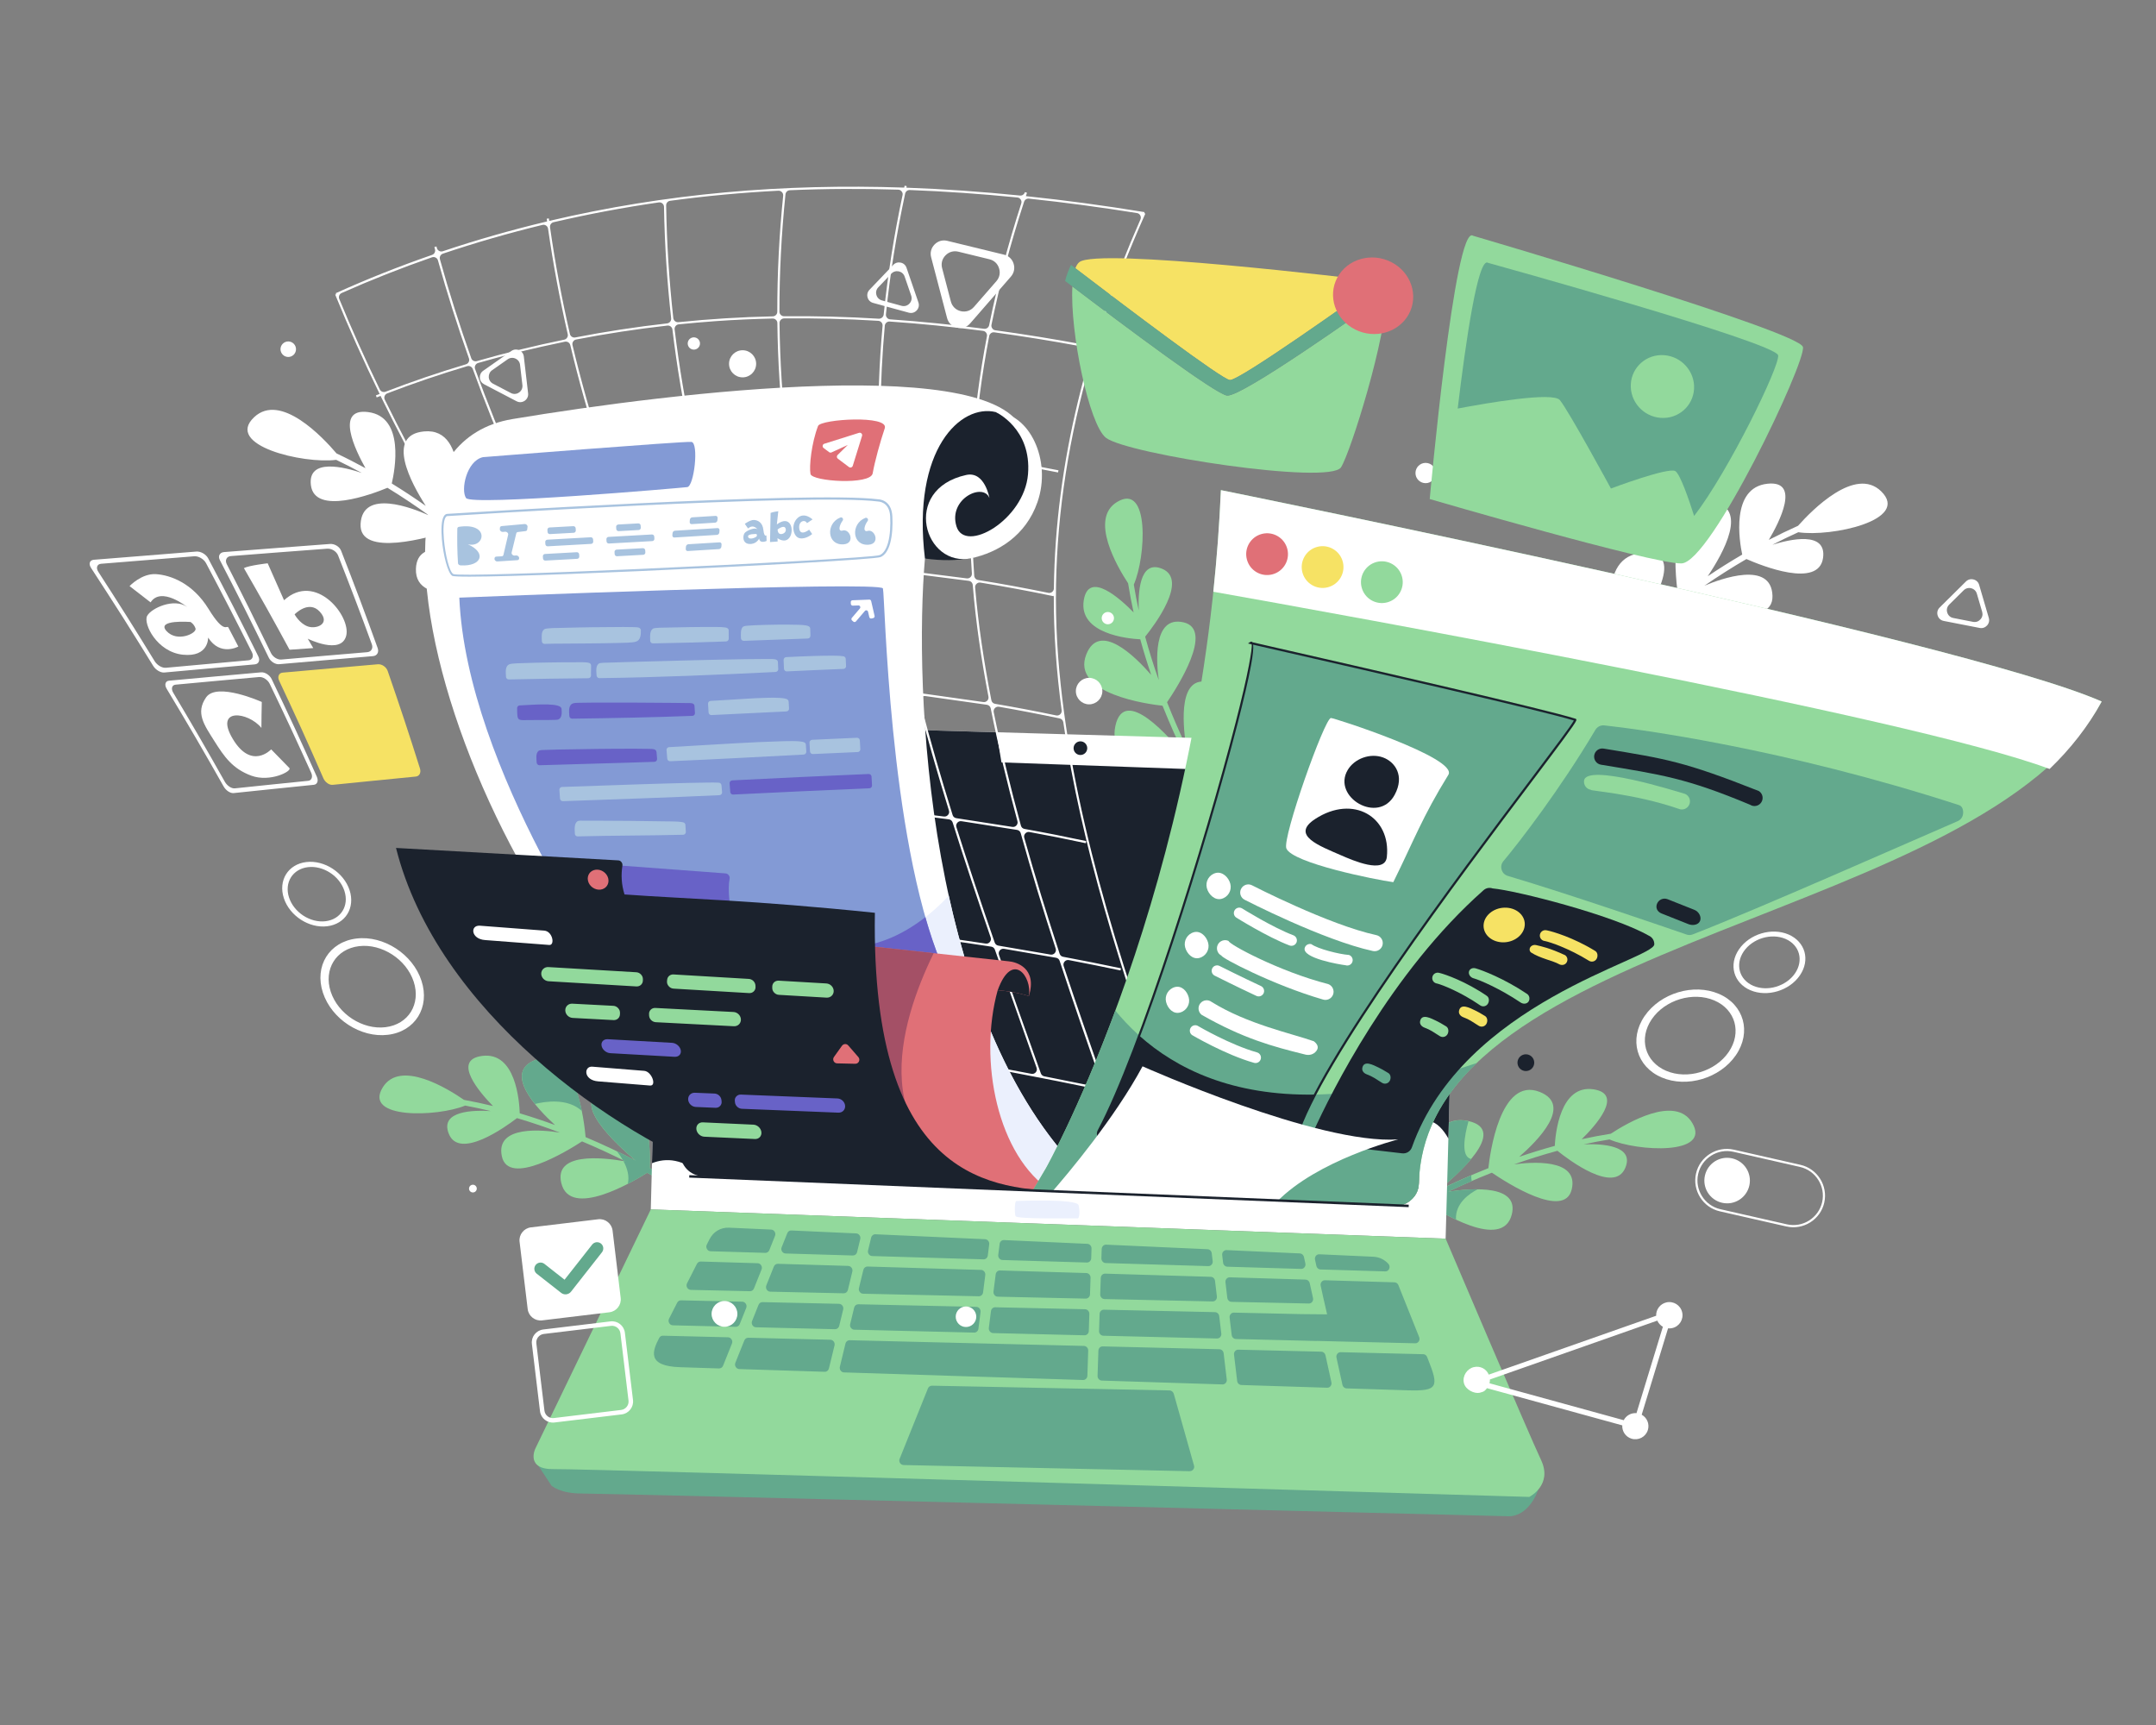 <?xml version="1.0" encoding="utf-8"?>
<!-- Generator: Adobe Illustrator 25.0.0, SVG Export Plug-In . SVG Version: 6.00 Build 0)  -->
<svg version="1.1" xmlns="http://www.w3.org/2000/svg" xmlns:xlink="http://www.w3.org/1999/xlink" x="0px" y="0px"
	 viewBox="0 0 625 500" style="enable-background:new 0 0 625 500;" xml:space="preserve">
<rect x="0" y="0" width="625" height="500" fill="#808080" stroke="none"/>
<style type="text/css">
	.st0{display:none;}
	.st1{display:inline;fill-rule:evenodd;clip-rule:evenodd;fill:#63A98D;}
	.st2{display:inline;fill-rule:evenodd;clip-rule:evenodd;fill:#1B222D;}
	.st3{fill-rule:evenodd;clip-rule:evenodd;fill:#FFFFFF;}
	.st4{fill-rule:evenodd;clip-rule:evenodd;fill:#92D99C;}
	.st5{fill-rule:evenodd;clip-rule:evenodd;fill:#63A98D;}
	.st6{fill-rule:evenodd;clip-rule:evenodd;fill:#1B222D;}
	.st7{fill-rule:evenodd;clip-rule:evenodd;fill:#EBF0FD;}
	.st8{fill-rule:evenodd;clip-rule:evenodd;fill:#839AD5;}
	.st9{fill-rule:evenodd;clip-rule:evenodd;fill:#6862C7;}
	.st10{fill-rule:evenodd;clip-rule:evenodd;fill:#A8C3DF;}
	.st11{fill-rule:evenodd;clip-rule:evenodd;fill:#E07077;}
	.st12{fill-rule:evenodd;clip-rule:evenodd;fill:#A45066;}
	.st13{fill-rule:evenodd;clip-rule:evenodd;fill:#F6E264;}
</style>
<g id="BACKGROUND" class="st0">
	<rect class="st1" width="625" height="500"/>
	<path class="st2" d="M211.51,384.29l-32.82,67.98c0,0-2.91,6.07,5.45,5.89c8.36-0.18,277.09,7.87,282.71,8.06
		c5.61,0.19,6.87-3.43,3.41-10.71c-3.13-6.61-23.32-53.96-27.06-62.74c-0.37-0.87-1.17-1.42-2.12-1.45l-227.33-8.37
		C212.78,382.91,211.93,383.42,211.51,384.29z"/>
</g>
<g id="OBJECTS">
	<g>
		<path class="st3" d="M458.19,200.61c0.04-0.04,4.41-4.96,12.04-11.9c4.75,1.6,27.38,8.6,27.27-3.35
			c-0.1-9.83-14.05-5.02-21.41-1.8c3.53-2.99,7.5-6.19,11.87-9.42c5.53,1.93,26.18,8.47,25.86-1.46
			c-0.33-10.27-14.99-4.91-19.73-2.91c3.83-2.63,7.9-5.24,12.18-7.73c4.35,1.91,20.95,8.6,22.21-0.31
			c1.12-7.93-9.71-5.39-14.69-3.82c2.45-1.27,4.96-2.48,7.51-3.64c9.56,1.44,32.62-3.49,24.02-11.87c-7.49-7.3-19.98,5.39-24.08,10
			c-2.89,1.29-5.72,2.66-8.48,4.09c3.05-5.14,9.29-17.3-0.38-16.28c-10.77,1.13-8.12,16.79-7.33,20.54c-3.48,2.03-6.82,4.14-10,6.28
			c4.38-6.5,12.21-20.26,0.99-21.58c-13.52-1.59-10.16,23.45-9.51,27.6c-5.12,3.81-9.7,7.56-13.64,10.99
			c4.19-5.69,17.06-24.5,3.52-23.8c-14.14,0.73-8.73,22.32-7.33,27.18c-7.7,7-12.12,11.97-12.16,12.01L458.19,200.61z"/>
		<path class="st4" d="M354.64,236.06c-0.03-0.04-3.33-5.06-7.65-13.43c2.53-3.81,14.06-22.12,3.49-24.84
			c-8.69-2.24-7.75,11.2-6.65,18.45c-1.81-3.82-3.69-8.08-5.51-12.69c3-4.42,13.66-21.08,4.82-23.15
			c-9.14-2.14-7.88,12.07-7.23,16.72c-1.42-4-2.75-8.21-3.94-12.57c2.72-3.38,12.54-16.45,4.98-19.66
			c-6.73-2.86-7.05,7.29-6.84,12.05c-0.54-2.46-1.02-4.96-1.43-7.49c3.53-8.1,4.63-29.59-4.79-23.99
			c-8.21,4.88,0.03,18.89,3.13,23.6c0.45,2.86,0.99,5.68,1.6,8.45c-3.82-3.9-13.06-12.28-14.45-3.51
			c-1.55,9.77,12.89,11.13,16.38,11.31c0.97,3.55,2.04,6.99,3.17,10.31c-4.7-5.4-14.98-15.55-18.8-5.97
			c-4.6,11.55,18.28,14.5,22.09,14.91c2.15,5.41,4.38,10.34,6.47,14.62c-4.03-5.04-17.57-20.83-20.15-8.73
			c-2.69,12.64,17.62,12.98,22.24,12.89c4.36,8.45,7.7,13.52,7.72,13.56L354.64,236.06z"/>
		<g>
			<path class="st4" d="M399.97,356.23c0.04-0.03,5.06-3.33,13.43-7.65c3.81,2.53,22.12,14.06,24.84,3.49
				c2.24-8.69-11.2-7.75-18.45-6.65c3.82-1.81,8.08-3.69,12.69-5.51c4.42,3,21.08,13.66,23.15,4.82c2.14-9.14-12.07-7.88-16.72-7.23
				c4-1.42,8.21-2.75,12.57-3.94c3.38,2.72,16.45,12.54,19.66,4.98c2.86-6.73-7.29-7.05-12.05-6.84c2.46-0.54,4.96-1.02,7.49-1.43
				c8.1,3.53,29.59,4.63,23.98-4.79c-4.88-8.21-18.89,0.03-23.6,3.13c-2.86,0.45-5.68,0.99-8.45,1.6
				c3.9-3.82,12.28-13.06,3.51-14.45c-9.77-1.55-11.13,12.89-11.31,16.38c-3.55,0.97-6.99,2.04-10.31,3.17
				c5.4-4.7,15.55-14.98,5.97-18.8c-11.55-4.6-14.5,18.28-14.91,22.09c-5.41,2.15-10.34,4.38-14.62,6.47
				c5.04-4.03,20.83-17.57,8.73-20.15c-12.64-2.69-12.98,17.62-12.89,22.24c-8.45,4.36-13.52,7.69-13.56,7.72L399.97,356.23z"/>
			<path class="st5" d="M399.97,356.23c0.04-0.03,5.06-3.33,13.43-7.65c1.41,0.94,4.82,3.11,8.68,4.94
				c-0.29-4.74,3.89-7.57,6.27-8.79c-3-0.02-6.13,0.33-8.56,0.7c2.16-1.02,4.45-2.07,6.88-3.11c-0.15-0.49-0.19-1.06-0.17-1.64
				c-3.49,1.49-6.73,2.99-9.66,4.42c2.23-1.78,6.56-5.42,9.65-9.15c-3.03-0.65-2.01-6.57-0.79-10.97c-0.04-0.01-0.08-0.02-0.12-0.03
				c-12.64-2.69-12.98,17.62-12.89,22.24c-8.45,4.36-13.52,7.69-13.56,7.72L399.97,356.23z"/>
		</g>
		<g>
			<path class="st4" d="M200.86,347.87c-0.04-0.03-4.99-3.45-13.25-7.94c-3.86,2.45-22.42,13.56-24.91,2.93
				c-2.04-8.74,11.37-7.5,18.6-6.23c-3.78-1.89-8-3.87-12.57-5.79c-4.48,2.91-21.38,13.18-23.25,4.31
				c-1.93-9.18,12.23-7.61,16.87-6.85c-3.97-1.5-8.14-2.93-12.48-4.21c-3.44,2.64-16.72,12.17-19.77,4.54
				c-2.71-6.79,7.44-6.88,12.2-6.57c-2.45-0.59-4.93-1.13-7.45-1.6c-8.17,3.34-29.69,3.97-23.87-5.32
				c5.07-8.1,18.89,0.45,23.52,3.66c2.84,0.52,5.65,1.12,8.41,1.79c-3.82-3.9-11.99-13.33-3.19-14.52
				c9.8-1.33,10.84,13.13,10.95,16.63c3.52,1.05,6.94,2.2,10.23,3.4c-5.3-4.82-15.22-15.32-5.55-18.92
				c11.65-4.34,14.09,18.6,14.41,22.42c5.37,2.27,10.24,4.6,14.48,6.79c-4.95-4.14-20.43-18.03-8.28-20.34
				c12.7-2.41,12.58,17.91,12.39,22.52c8.35,4.54,13.34,7.99,13.38,8.02L200.86,347.87z"/>
			<path class="st5" d="M200.86,347.87c-0.04-0.03-4.99-3.45-13.25-7.94c-1.03,0.65-3.09,1.91-5.62,3.22
				c0.51-2.2-0.11-4.48-1.27-6.61c0.19,0.03,0.38,0.06,0.57,0.1l-0.71-0.35c-0.51-0.9-1.11-1.78-1.76-2.61
				c1.91,0.92,3.72,1.82,5.43,2.7c-4.95-4.14-20.43-18.03-8.28-20.34c12.7-2.41,12.58,17.91,12.39,22.52
				c8.35,4.54,13.34,7.99,13.38,8.02L200.86,347.87L200.86,347.87z M155.09,319.98c2.88-0.71,9.49-1.77,13.59,2.05
				c-1.58-7.76-5.23-17.88-13.32-14.87C148.85,309.58,151.23,315.14,155.09,319.98z"/>
		</g>
		<path class="st3" d="M159.53,181.02c-0.04-0.04-4.3-5.06-11.77-12.16c-4.78,1.49-27.57,7.99-27.19-3.96
			c0.31-9.82,14.15-4.71,21.44-1.32c-3.46-3.07-7.36-6.36-11.66-9.69c-5.57,1.8-26.36,7.89-25.82-2.04
			c0.56-10.26,15.1-4.58,19.79-2.47c-3.77-2.72-7.78-5.41-12-7.99c-4.39,1.82-21.14,8.13-22.2-0.8c-0.94-7.95,9.83-5.17,14.77-3.5
			c-2.42-1.32-4.9-2.59-7.43-3.8c-9.59,1.22-32.54-4.21-23.75-12.4c7.65-7.13,19.85,5.84,23.85,10.54c2.86,1.35,5.66,2.79,8.39,4.28
			c-2.93-5.21-8.91-17.5,0.75-16.27c10.75,1.37,7.74,16.96,6.87,20.7c3.43,2.11,6.72,4.29,9.86,6.5
			c-4.24-6.6-11.76-20.53-0.51-21.59c13.56-1.29,9.63,23.67,8.89,27.81c5.03,3.92,9.53,7.78,13.39,11.29
			c-4.06-5.78-16.51-24.87-2.99-23.87c14.12,1.05,8.23,22.51,6.73,27.34c7.54,7.17,11.85,12.24,11.89,12.28L159.53,181.02z"/>
	</g>
	<g>
		<g>
			<path class="st3" d="M188.66,350.55l3.41-132.52c0,0-1.05-8.71,10.7-8.31c11.75,0.41,210.99,6.12,210.99,6.12
				s8.06,1.51,8.51,7.76c0.45,6.25-3.2,135.43-3.2,135.43L188.66,350.55z"/>
			<path class="st6" d="M313.2,214.88c1.1,0,1.98,0.89,1.98,1.98c0,1.1-0.89,1.98-1.98,1.98c-1.1,0-1.98-0.89-1.98-1.98
				C311.22,215.77,312.11,214.88,313.2,214.88z"/>
			<path class="st6" d="M197.25,334.09l2.8-108.76c0,0-0.91-7.58,9.31-7.23c10.23,0.35,197.13,7.03,197.13,7.03s7.02,1.32,7.41,6.75
				c0.33,4.62-1.92,86.71-2.59,111.09c-0.05,1.86-0.76,3.43-2.12,4.7c-1.36,1.27-2.98,1.87-4.84,1.79l-200.7-8.52
				C200.01,340.78,197.15,337.73,197.25,334.09z"/>
			<path class="st6" d="M317.03,314.56c0,0-29.83-12.57-72.69-20.69l-40.7,47.07c-5.55-5.21-10.61-5.38-14.64-3.78l3.06-119.12
				c0,0-1.05-8.71,10.7-8.31c4.96,0.17,43.39,1.29,86.13,2.53C294.52,246.9,300.13,283.38,317.03,314.56z"/>
			<path class="st6" d="M393.9,215.27l19.86,0.57c0,0,8.06,1.51,8.51,7.76c0.31,4.34-1.35,67.93-2.4,106.41
				c-2.86-5.11-7.58-8.68-14.55,0C396.07,341.52,394.21,261.6,393.9,215.27z"/>
			<path class="st7" d="M294.63,348.12c0,0,17.56-0.77,18.04,1.22c0.48,1.99,0.16,3.93-0.28,3.82c-0.44-0.1-17.68,0.31-18-0.66
				C294.07,351.53,294.11,348.12,294.63,348.12z"/>
		</g>
		<g>
			<path class="st3" d="M300.49,309.49l-12.08-34.22c-0.17-0.48-0.56-0.8-1.05-0.88c-5.01-0.78-10.03-1.51-15.03-2.17
				c-0.48-0.06-0.92,0.11-1.22,0.49c-0.3,0.38-0.38,0.84-0.21,1.3l12.37,33.59c0.17,0.45,0.53,0.76,1.01,0.85
				c4.9,0.92,9.8,1.85,14.71,2.8c0.48,0.09,0.94-0.07,1.27-0.44C300.57,310.44,300.66,309.96,300.49,309.49L300.49,309.49z
				 M301.22,309.69c-3.94-11.06-7.85-22.03-11.63-32.92c-0.16-0.46-0.07-0.93,0.24-1.3c0.31-0.37,0.77-0.53,1.25-0.45l15.06,2.59
				c0.5,0.09,0.88,0.42,1.04,0.9c3.76,11.45,7.76,23.01,11.88,34.69c0.16,0.47,0.07,0.95-0.25,1.32c-0.32,0.37-0.79,0.53-1.27,0.43
				l-14.81-2.97c-0.47-0.1-0.83-0.41-1-0.86L301.22,309.69L301.22,309.69z M287.19,271.75c0.16,0.46,0.07,0.92-0.24,1.29
				c-0.31,0.37-0.75,0.54-1.23,0.46c-5.02-0.77-10.04-1.48-15.04-2.14c-0.51-0.07-0.9-0.38-1.08-0.86
				c-4.08-11.06-8.11-22.07-12.01-33.03c-0.16-0.44-0.08-0.9,0.2-1.27c0.29-0.37,0.71-0.55,1.18-0.51c5.35,0.49,10.72,1.09,16.1,1.8
				c0.53,0.07,0.94,0.42,1.1,0.93C279.63,249.46,283.34,260.56,287.19,271.75L287.19,271.75z M275.09,234.95
				c-3.38-10.94-6.51-21.82-9.29-32.66c-0.14-0.55-0.58-0.93-1.15-1c-5.98-0.66-11.96-1.18-17.93-1.53
				c-0.45-0.03-0.86,0.16-1.13,0.51c-0.28,0.36-0.36,0.79-0.22,1.23c3.47,10.81,7.16,21.65,11,32.54c0.18,0.51,0.61,0.84,1.14,0.89
				c5.37,0.47,10.74,1.05,16.12,1.74c0.46,0.06,0.89-0.11,1.19-0.47C275.14,235.85,275.23,235.4,275.09,234.95L275.09,234.95z
				 M264.94,198.88c0.11,0.44,0.01,0.86-0.29,1.2c-0.3,0.34-0.7,0.5-1.15,0.45c-6.01-0.64-12.01-1.14-18-1.47
				c-0.57-0.03-1.03-0.39-1.2-0.93c-3.41-10.76-6.62-21.46-9.27-32.39c-0.1-0.42-0.01-0.82,0.26-1.16c0.27-0.33,0.65-0.51,1.08-0.49
				c6.84,0.21,13.71,0.65,20.57,1.28c0.62,0.06,1.1,0.51,1.2,1.12C259.87,177.43,262.24,188.12,264.94,198.88L264.94,198.88z
				 M261.79,182.6c-1.1-5.09-2.06-10.19-2.88-15.3c-0.07-0.43,0.06-0.83,0.36-1.14c0.3-0.31,0.7-0.45,1.13-0.4l20.43,2.6
				c0.63,0.08,1.11,0.58,1.16,1.22c0.89,10.9,2.49,21.57,4.55,32.34c0.08,0.44-0.04,0.85-0.34,1.17c-0.31,0.32-0.71,0.46-1.15,0.4
				l-18.07-2.55c-0.55-0.08-0.97-0.46-1.11-1C264.39,194.15,263.03,188.37,261.79,182.6L261.79,182.6z M266.74,203.41
				c2.82,10.89,5.99,21.82,9.41,32.82c0.15,0.5,0.55,0.84,1.07,0.92l16.23,2.53c0.46,0.07,0.89-0.08,1.2-0.43
				c0.31-0.35,0.42-0.79,0.29-1.24c-2.97-10.97-5.58-21.85-7.74-32.67c-0.11-0.57-0.55-0.98-1.12-1.06l-17.86-2.53
				c-0.46-0.06-0.88,0.09-1.18,0.43C266.73,202.53,266.63,202.97,266.74,203.41L266.74,203.41z M277.25,239.75
				c-0.14-0.45-0.05-0.91,0.26-1.27c0.31-0.36,0.75-0.52,1.22-0.45l16.09,2.52c0.53,0.08,0.94,0.45,1.08,0.96
				c3.11,11.23,6.49,22.24,10.13,33.45c0.15,0.46,0.05,0.92-0.26,1.29c-0.31,0.36-0.76,0.52-1.24,0.44l-15.13-2.6
				c-0.49-0.08-0.87-0.41-1.04-0.88C284.48,261.98,280.74,250.83,277.25,239.75L277.25,239.75z M257.65,163.21
				c-1.57-10.76-2.53-21.57-2.88-32.44c-0.02-0.68-0.55-1.24-1.23-1.29c-7.89-0.6-15.78-0.96-23.64-1.03
				c-0.41,0-0.77,0.16-1.03,0.47c-0.27,0.31-0.37,0.69-0.3,1.1l5.74,32.36c0.11,0.62,0.61,1.06,1.23,1.1l20.71,1.26
				c0.42,0.02,0.78-0.12,1.06-0.43C257.59,164,257.71,163.62,257.65,163.21L257.65,163.21z M254.68,127.47
				c0.01,0.39-0.13,0.73-0.42,1c-0.28,0.27-0.63,0.39-1.02,0.36c-7.96-0.6-15.92-0.95-23.86-1.01c-0.68-0.01-1.24-0.51-1.32-1.18
				c-1.27-10.96-1.96-21.94-2.09-33c-0.01-0.74,0.58-1.34,1.32-1.35c9.08-0.1,18.19,0.14,27.31,0.7c0.37,0.02,0.69,0.18,0.93,0.46
				c0.24,0.28,0.35,0.62,0.32,0.99C254.85,105.48,254.45,116.46,254.68,127.47L254.68,127.47z M255.26,119.06
				c0.07-8.18,0.48-16.39,1.23-24.65c0.07-0.72,0.7-1.26,1.42-1.21c9.04,0.62,18.05,1.53,27.05,2.7c0.38,0.05,0.69,0.23,0.91,0.54
				c0.22,0.31,0.3,0.66,0.23,1.03c-2.11,11.03-3.56,22.04-4.33,33.13c-0.03,0.38-0.19,0.69-0.48,0.93c-0.29,0.24-0.63,0.34-1.01,0.3
				l-23.79-2.71c-0.67-0.08-1.17-0.63-1.18-1.3C255.25,124.91,255.23,121.98,255.26,119.06L255.26,119.06z M255.41,131.17
				c0.37,10.96,1.36,21.87,2.97,32.72c0.09,0.6,0.55,1.05,1.15,1.13l20.7,2.63c0.41,0.05,0.78-0.07,1.09-0.35
				c0.3-0.28,0.44-0.65,0.42-1.06c-0.73-10.74-0.79-21.52-0.17-32.36c0.04-0.71-0.48-1.32-1.18-1.4l-23.49-2.67
				c-0.4-0.05-0.76,0.07-1.06,0.35C255.54,130.42,255.4,130.77,255.41,131.17L255.41,131.17z M256.17,91.16
				c1.17-11.43,2.99-22.96,5.47-34.58c0.09-0.4,0-0.78-0.26-1.1c-0.25-0.32-0.6-0.5-1.01-0.51c-10.48-0.32-20.96-0.28-31.4,0.17
				c-0.67,0.03-1.2,0.53-1.27,1.2c-1.18,11.41-1.76,22.73-1.75,33.99c0,0.37,0.13,0.69,0.4,0.95c0.26,0.26,0.58,0.39,0.95,0.39
				c9.13-0.1,18.29,0.15,27.45,0.71C255.48,92.4,256.1,91.87,256.17,91.16L256.17,91.16z M262.12,54.38l0.12-0.56l0.61,0.13
				l-0.1,0.45c11,0.39,21.98,1.17,32.93,2.28c0.63,0.06,1.2-0.31,1.4-0.91l0.03-0.09l0.6,0.2l-0.32,0.97
				c11.52,1.2,23,2.77,34.39,4.63l-0.05,0.31l0.29,0.13c-18.61,41.67-28.63,84.06-25.28,128.38c3.25,43.03,17.56,87.58,32.46,129.35
				l-0.3,0.11l-0.07,0.31c-21.5-4.68-43.24-8.93-64.79-12.88c-8.81-1.62-17.65-3.39-26.61-5.47c-0.27-0.06-0.52-0.05-0.78,0.06
				l-0.19,0.07l-0.15-0.39l-17.9-4.6l0.11,0.28l-0.59,0.23l-0.05-0.13c-0.16-0.4-0.46-0.67-0.87-0.79
				c-6.15-1.75-12.39-3.69-18.75-5.85l0.1-0.3l-0.29,0.12c-14.22-35.04-34.04-69.96-55.42-102.41c-3.2-4.85-6.32-9.7-9.38-14.56
				l-0.14,0.03l-0.04-0.17c-0.03-0.16-0.09-0.29-0.17-0.43c-6.03-9.59-11.77-19.2-17.18-28.82l-1.02,0.32l-0.19-0.6l0.9-0.28
				c-5.31-9.45-10.41-19.12-15.11-28.75l-1.12,0.44l-0.23-0.59l1.08-0.42c-4.66-9.56-8.96-19.16-12.88-28.79l0.29-0.12l-0.13-0.29
				c9.03-4.08,18.34-7.78,27.92-11.1c0.66-0.23,1.04-0.93,0.85-1.61l-0.18-0.67l0.61-0.16l0.12,0.46c0.1,0.37,0.32,0.65,0.66,0.83
				c0.34,0.18,0.69,0.21,1.06,0.09c9.86-3.31,20-6.2,30.23-8.64l-0.11-0.79l0.62-0.08l0.1,0.72
				C193.16,56.04,226.97,53.19,262.12,54.38L262.12,54.38z M262.39,56.13c-2.53,11.76-4.39,23.41-5.57,34.97
				c-0.04,0.37,0.07,0.71,0.31,1c0.24,0.29,0.56,0.45,0.93,0.47c9.09,0.63,18.16,1.55,27.21,2.73c0.7,0.09,1.34-0.37,1.48-1.06
				c2.36-11.64,5.46-23.38,9.3-35.26c0.13-0.4,0.08-0.79-0.15-1.14c-0.23-0.35-0.57-0.56-0.98-0.6
				c-10.36-1.04-20.76-1.77-31.16-2.16C263.09,55.05,262.52,55.49,262.39,56.13L262.39,56.13z M181.56,231.85
				c4.78,0.18,9.61,0.33,14.45,0.48c0.48,0.01,0.91-0.21,1.17-0.62c0.26-0.41,0.28-0.89,0.06-1.32c-4.81-9.48-9.8-18.98-14.92-28.48
				c-0.26-0.48-0.74-0.74-1.28-0.7c-5.36,0.44-10.67,0.92-15.94,1.44c-0.47,0.05-0.86,0.31-1.07,0.74c-0.21,0.43-0.19,0.89,0.07,1.3
				c16.96,27.19,32.5,55.93,44.28,84.81c0.15,0.37,0.43,0.63,0.81,0.76c5.25,1.77,10.41,3.39,15.52,4.88c0.5,0.15,1.02,0,1.37-0.39
				c0.35-0.39,0.44-0.91,0.24-1.4c-3.77-9.23-7.8-18.5-12.05-27.78c-0.19-0.42-0.55-0.69-1.01-0.76
				c-5.34-0.82-10.71-1.73-16.13-2.74l0.11-0.62c4.66,0.87,9.29,1.66,13.89,2.39c0.5,0.08,0.98-0.11,1.28-0.52
				c0.3-0.41,0.35-0.92,0.13-1.38l-13.61-28.17c-0.22-0.46-0.65-0.74-1.16-0.75c-5.39-0.15-10.79-0.32-16.23-0.53L181.56,231.85
				L181.56,231.85z M199.77,232.43l15.38,0.43c0.47,0.01,0.89-0.2,1.15-0.59c0.26-0.39,0.3-0.86,0.11-1.29
				c-4.56-10.11-9.2-20.22-13.85-30.33c-0.24-0.51-0.74-0.81-1.3-0.77l-16.59,1.08c-0.47,0.03-0.85,0.28-1.08,0.69
				c-0.23,0.41-0.23,0.87-0.01,1.28c5.16,9.6,10.19,19.2,15.04,28.78C198.85,232.15,199.27,232.42,199.77,232.43L199.77,232.43z
				 M205.44,233.22l-3.95-0.11c-0.48-0.01-0.9,0.21-1.16,0.61c-0.26,0.4-0.29,0.87-0.08,1.31l13.84,28.68c0.2,0.41,0.55,0.67,1,0.74
				c4.94,0.74,9.86,1.42,14.76,2.06c0.49,0.06,0.94-0.13,1.24-0.52c0.3-0.39,0.36-0.88,0.16-1.33c-4.33-10.11-8.8-20.22-13.34-30.33
				c-0.21-0.48-0.65-0.77-1.18-0.79C212.96,233.43,209.2,233.32,205.44,233.22L205.44,233.22z M218.82,232.97
				c5.19,0.16,10.39,0.34,15.62,0.56c0.47,0.02,0.88-0.18,1.15-0.56c0.27-0.38,0.32-0.83,0.15-1.27
				c-4.22-10.55-8.4-21.09-12.48-31.63c-0.2-0.53-0.69-0.86-1.26-0.85c-5.77,0.06-11.49,0.22-17.16,0.47
				c-0.46,0.02-0.84,0.25-1.08,0.64c-0.24,0.39-0.26,0.84-0.07,1.25c4.69,10.2,9.36,20.4,13.96,30.6
				C217.85,232.66,218.29,232.95,218.82,232.97L218.82,232.97z M238.04,233.71c-0.53-0.03-0.96-0.35-1.16-0.84
				c-4.24-10.62-8.46-21.22-12.56-31.8c-0.17-0.43-0.11-0.87,0.15-1.25c0.26-0.38,0.66-0.58,1.12-0.57l17.57,0.36
				c0.58,0.01,1.07,0.38,1.25,0.93c3.43,10.76,7.1,21.55,10.9,32.37c0.15,0.44,0.08,0.88-0.19,1.25c-0.28,0.37-0.69,0.56-1.15,0.53
				L238.04,233.71L238.04,233.71z M247.2,234.8c-2.56-0.15-5.12-0.29-7.67-0.41c-0.47-0.02-0.88,0.18-1.15,0.56
				c-0.27,0.38-0.33,0.84-0.15,1.27l12.83,32.12c0.19,0.47,0.59,0.77,1.09,0.83l14.88,1.74c0.47,0.06,0.91-0.12,1.2-0.5
				c0.3-0.38,0.37-0.84,0.2-1.29c-4.06-11-8.06-21.95-11.93-32.87c-0.18-0.51-0.61-0.84-1.15-0.89
				C252.63,235.16,249.91,234.96,247.2,234.8L247.2,234.8z M235.9,234.23c0.54,0.02,0.98,0.34,1.18,0.84l12.73,31.86
				c0.18,0.45,0.11,0.92-0.18,1.31c-0.29,0.38-0.73,0.57-1.21,0.52c-4.91-0.57-9.83-1.15-14.75-1.76c-0.48-0.06-0.87-0.35-1.06-0.8
				c-4.36-10.22-8.86-20.44-13.45-30.65c-0.19-0.43-0.15-0.9,0.11-1.29c0.26-0.39,0.68-0.61,1.15-0.59
				C225.56,233.81,230.72,234,235.9,234.23L235.9,234.23z M297,240.27c-0.52-0.09-0.91-0.45-1.05-0.96
				c-3.02-11.04-5.68-21.99-7.88-32.87c-0.09-0.45,0.03-0.87,0.35-1.2c0.32-0.33,0.74-0.46,1.19-0.38
				c5.87,1.02,11.73,2.15,17.58,3.38c0.56,0.12,0.96,0.55,1.05,1.12c5.16,35.85,16.94,72.62,29.4,107.72
				c0.17,0.47,0.07,0.95-0.26,1.33c-0.33,0.37-0.8,0.53-1.29,0.42c-4.94-1.07-9.87-2.1-14.78-3.12c-0.47-0.1-0.83-0.41-0.99-0.86
				c-4.14-11.73-8.17-23.33-11.97-34.83c-0.15-0.46-0.06-0.93,0.26-1.3c0.32-0.37,0.78-0.52,1.25-0.43c4.98,0.95,9.97,1.95,14.96,3
				l0.13-0.62c-5.59-1.18-11.18-2.29-16.76-3.34c-0.49-0.09-0.87-0.42-1.02-0.9c-3.68-11.28-7.1-22.33-10.25-33.59
				c-0.13-0.46-0.02-0.91,0.3-1.26c0.32-0.35,0.76-0.5,1.23-0.41c5.44,0.99,10.88,2.08,16.3,3.24l0.13-0.62
				C308.93,242.52,302.97,241.34,297,240.27L297,240.27z M111.77,113.54c7.57-2.91,15.34-5.57,23.29-7.94
				c0.36-0.11,0.64-0.34,0.81-0.68c0.17-0.34,0.19-0.69,0.07-1.05c-3.34-9.42-6.35-18.88-8.98-28.38c-0.1-0.37-0.33-0.65-0.67-0.83
				c-0.34-0.18-0.7-0.2-1.06-0.08c-8.96,3.11-17.7,6.57-26.19,10.35c-0.66,0.29-0.97,1.06-0.69,1.73c3.6,8.76,7.53,17.5,11.74,26.21
				C110.39,113.5,111.12,113.79,111.77,113.54L111.77,113.54z M138.23,104.67c8.3-2.39,16.78-4.47,25.31-6.21
				c0.37-0.07,0.65-0.27,0.86-0.59c0.2-0.31,0.26-0.66,0.18-1.02c-2.32-10.14-4.23-20.32-5.7-30.55c-0.06-0.39-0.25-0.7-0.57-0.92
				c-0.32-0.22-0.68-0.28-1.06-0.19c-9.76,2.37-19.44,5.16-28.86,8.33c-0.67,0.23-1.05,0.94-0.86,1.62
				c2.66,9.6,5.7,19.16,9.08,28.69C136.83,104.5,137.55,104.86,138.23,104.67L138.23,104.67z M157.16,100.46
				c-6.28,1.41-12.47,3-18.55,4.75c-0.37,0.11-0.65,0.34-0.82,0.68c-0.17,0.34-0.2,0.7-0.07,1.06c3.53,9.71,7.43,19.4,11.61,28.93
				c0.25,0.58,0.86,0.9,1.48,0.77l22.06-4.35c0.39-0.08,0.69-0.29,0.89-0.63c0.2-0.34,0.24-0.71,0.12-1.09
				c-3.25-10.08-6.12-20.29-8.56-30.54c-0.17-0.7-0.86-1.14-1.57-1C161.54,99.5,159.35,99.97,157.16,100.46L157.16,100.46z
				 M135.42,106.14c-7.9,2.36-15.63,4.99-23.15,7.88c-0.36,0.14-0.62,0.4-0.77,0.76c-0.14,0.36-0.13,0.73,0.05,1.08
				c4.37,8.88,9.08,17.8,13.97,26.53c0.31,0.56,0.95,0.81,1.56,0.62c6.69-2.06,13.53-3.94,20.51-5.63c0.4-0.1,0.7-0.34,0.88-0.7
				c0.18-0.37,0.19-0.75,0.03-1.13c-4.11-9.42-7.96-18.98-11.44-28.58C136.81,106.3,136.1,105.94,135.42,106.14L135.42,106.14z
				 M166.76,97.81c8.71-1.69,17.59-3.05,26.62-4.07c0.73-0.08,1.26-0.74,1.18-1.48c-1.19-10.7-1.89-21.46-2.07-32.29
				c-0.01-0.4-0.17-0.74-0.47-1c-0.3-0.26-0.66-0.36-1.06-0.3c-10.36,1.5-20.53,3.42-30.49,5.74c-0.68,0.16-1.12,0.8-1.02,1.49
				c1.47,10.34,3.4,20.64,5.75,30.89C165.37,97.5,166.06,97.95,166.76,97.81L166.76,97.81z M196.65,93.39
				c9.12-0.94,18.17-1.5,27.37-1.69c0.73-0.02,1.31-0.61,1.31-1.34c-0.01-11.13,0.55-22.33,1.7-33.61c0.04-0.4-0.08-0.76-0.36-1.06
				c-0.28-0.29-0.63-0.43-1.04-0.41c-10.52,0.54-20.96,1.51-31.36,2.92c-0.67,0.09-1.17,0.66-1.16,1.34
				c0.17,10.95,0.87,21.83,2.07,32.65C195.27,92.94,195.93,93.46,196.65,93.39L196.65,93.39z M207.52,93.08
				c-3.61,0.26-7.2,0.57-10.76,0.93c-0.37,0.04-0.67,0.2-0.91,0.5c-0.23,0.29-0.33,0.63-0.28,0.99c1.31,10.78,3.12,21.54,5.42,32.17
				c0.14,0.66,0.74,1.1,1.41,1.05c7.91-0.59,15.73-0.91,23.68-0.92c0.39,0,0.73-0.15,0.99-0.45c0.26-0.29,0.37-0.65,0.33-1.04
				c-1.24-10.85-1.92-21.72-2.05-32.66c0-0.37-0.14-0.69-0.41-0.94c-0.27-0.26-0.59-0.38-0.96-0.38
				C218.49,92.45,213,92.69,207.52,93.08L207.52,93.08z M193.47,94.37c-8.97,1.01-17.8,2.36-26.46,4.04
				c-0.37,0.07-0.66,0.27-0.87,0.59c-0.2,0.32-0.26,0.67-0.18,1.03c2.47,10.34,5.37,20.64,8.66,30.81c0.2,0.63,0.82,1.01,1.47,0.91
				c7.54-1.16,15.21-2.09,22.99-2.75c0.4-0.03,0.72-0.22,0.96-0.54c0.24-0.32,0.32-0.69,0.23-1.08
				c-2.26-10.53-4.05-21.17-5.34-31.85C194.85,94.81,194.19,94.28,193.47,94.37L193.47,94.37z M288.53,95.73
				c8.37,1.15,16.72,2.5,25.01,4.04l-0.11,0.62c-8.35-1.54-16.75-2.91-25.18-4.06c-0.7-0.1-1.36,0.37-1.49,1.07
				c-2.14,11.14-3.6,22.25-4.37,33.45c-0.05,0.7,0.44,1.31,1.14,1.41c7.8,1.16,15.58,2.53,23.31,4.06l-0.12,0.62
				c-7.63-1.51-15.31-2.86-23-4.02c-0.39-0.06-0.74,0.04-1.04,0.28c-0.3,0.25-0.47,0.57-0.49,0.96
				c-0.61,10.97-0.54,21.87,0.23,32.73c0.04,0.63,0.5,1.13,1.12,1.22c6.8,1.09,13.59,2.34,20.36,3.73c0.4,0.08,0.79-0.01,1.11-0.27
				c0.32-0.26,0.49-0.61,0.5-1.02c0.45-36.7,9.78-72.14,25.09-106.94c0.17-0.39,0.15-0.8-0.05-1.18c-0.2-0.38-0.54-0.61-0.96-0.68
				c-10.38-1.66-20.82-3.07-31.31-4.18c-0.63-0.07-1.21,0.31-1.41,0.91c-3.91,12.01-7.06,23.88-9.45,35.64
				c-0.08,0.38,0,0.73,0.22,1.04C287.85,95.49,288.15,95.68,288.53,95.73L288.53,95.73z M168.32,133.67
				c-5.65,1.01-11.23,2.15-16.73,3.41c-0.4,0.09-0.71,0.34-0.9,0.71c-0.18,0.37-0.19,0.76-0.02,1.14c4.3,9.65,8.95,19.27,13.9,28.87
				c0.26,0.51,0.8,0.79,1.37,0.71l19.15-2.66c0.42-0.06,0.76-0.29,0.97-0.66c0.21-0.37,0.24-0.78,0.08-1.17
				c-4.14-10.07-7.9-20.17-11.26-30.32c-0.21-0.63-0.83-1.01-1.48-0.9C171.71,133.08,170.01,133.37,168.32,133.67L168.32,133.67z
				 M148.31,137.85c-6.92,1.66-13.72,3.52-20.36,5.55c-0.4,0.12-0.7,0.39-0.85,0.78c-0.16,0.39-0.13,0.79,0.08,1.15
				c5.03,8.88,10.34,17.75,15.91,26.62c0.3,0.49,0.85,0.72,1.41,0.6c5.92-1.27,11.95-2.45,18.06-3.5c0.43-0.07,0.77-0.33,0.97-0.72
				c0.2-0.39,0.19-0.82-0.01-1.21c-4.87-9.48-9.44-18.99-13.68-28.52C149.58,138.01,148.94,137.7,148.31,137.85L148.31,137.85z
				 M212.63,128.74c4.6-0.21,9.21-0.31,13.83-0.31c0.68,0,1.24,0.5,1.33,1.17c1.34,10.78,3.24,21.51,5.67,32.19
				c0.09,0.41,0.01,0.8-0.25,1.12c-0.26,0.33-0.61,0.5-1.03,0.51l-20.51,0.28c-0.6,0.01-1.11-0.36-1.29-0.93
				c-3.37-10.56-6.26-21.17-8.66-31.83c-0.09-0.39-0.01-0.77,0.23-1.09c0.24-0.32,0.57-0.51,0.98-0.54
				C206.14,129.08,209.38,128.89,212.63,128.74L212.63,128.74z M199.58,129.58c-7.73,0.65-15.35,1.55-22.84,2.7
				c-0.4,0.06-0.72,0.28-0.94,0.62c-0.21,0.35-0.26,0.73-0.13,1.12c3.4,10.24,7.21,20.44,11.41,30.6c0.23,0.56,0.78,0.88,1.38,0.82
				c6.53-0.7,13.15-1.24,19.84-1.6c0.43-0.02,0.78-0.22,1.03-0.57c0.24-0.35,0.3-0.76,0.17-1.16c-3.3-10.44-6.15-20.94-8.51-31.48
				C200.85,129.96,200.25,129.52,199.58,129.58L199.58,129.58z M181.44,166.88c-4.8,0.6-9.56,1.29-14.27,2.04
				c-0.44,0.07-0.79,0.33-0.99,0.73c-0.2,0.4-0.19,0.83,0.02,1.23l15.65,28.85c0.25,0.47,0.73,0.73,1.26,0.7l16.83-1.1
				c0.45-0.03,0.83-0.26,1.06-0.65c0.23-0.39,0.25-0.83,0.06-1.24c-4.63-10.04-9.36-20.13-13.63-30.29
				c-0.23-0.56-0.78-0.88-1.38-0.81C184.52,166.5,182.98,166.69,181.44,166.88L181.44,166.88z M163.72,169.49
				c-6.05,1.03-12.02,2.17-17.89,3.42c-0.44,0.09-0.78,0.38-0.96,0.79c-0.17,0.42-0.14,0.86,0.11,1.24l17.82,27.67l-0.04-0.36
				c5.54-0.55,11.14-1.07,16.78-1.54c0.46-0.04,0.84-0.29,1.06-0.7c0.22-0.41,0.22-0.86,0-1.27l-15.49-28.56
				C164.84,169.66,164.29,169.4,163.72,169.49L163.72,169.49z M221.91,163.98c-3.11,0.05-6.2,0.14-9.28,0.27
				c-0.43,0.02-0.8,0.22-1.04,0.57c-0.25,0.36-0.31,0.77-0.17,1.18c3.52,10.69,7.54,21.2,11.61,31.73c0.2,0.52,0.67,0.84,1.22,0.85
				l17.8,0.35c0.44,0.01,0.83-0.18,1.1-0.53c0.27-0.36,0.34-0.78,0.2-1.2c-3.37-10.69-6.54-21.3-9.13-32.17
				c-0.14-0.6-0.66-1.01-1.27-1.03C229.26,163.93,225.58,163.92,221.91,163.98L221.91,163.98z M209.2,164.42
				c-6.64,0.34-13.21,0.86-19.7,1.54c-0.43,0.05-0.79,0.27-1.01,0.65c-0.22,0.38-0.25,0.8-0.08,1.2
				c4.33,10.25,9.11,20.42,13.78,30.54c0.23,0.5,0.72,0.8,1.28,0.78c5.71-0.27,11.48-0.45,17.29-0.52c0.45-0.01,0.84-0.21,1.09-0.59
				c0.25-0.37,0.3-0.81,0.14-1.23c-4.03-10.44-7.98-20.83-11.45-31.45C210.35,164.75,209.81,164.39,209.2,164.42L209.2,164.42z
				 M234.48,163.41l23.41,1.42C250.08,164.1,242.27,163.61,234.48,163.41L234.48,163.41z M305.48,172.52l-0.06,0.29
				c-7.04-1.47-14.11-2.79-21.2-3.94c-0.42-0.07-0.81,0.05-1.12,0.34c-0.31,0.29-0.46,0.67-0.42,1.09
				c0.93,10.99,2.59,21.78,4.7,32.65c0.11,0.56,0.53,0.97,1.09,1.06c5.91,1,11.81,2.13,17.69,3.36c0.44,0.09,0.85-0.02,1.18-0.33
				c0.33-0.3,0.47-0.71,0.42-1.15C306.26,194.71,305.44,183.81,305.48,172.52L305.48,172.52z M228.78,296.28l14.74,3.81
				c0.5,0.13,0.99-0.02,1.33-0.41c0.34-0.38,0.43-0.89,0.24-1.37c-3.94-10.05-8.07-20.09-12.34-30.13c-0.19-0.45-0.58-0.74-1.06-0.8
				c-4.83-0.62-9.68-1.27-14.55-1.99c-0.5-0.07-0.96,0.12-1.26,0.52c-0.3,0.4-0.36,0.9-0.15,1.36c4.29,9.44,8.35,18.85,12.14,28.23
				C228.04,295.9,228.35,296.17,228.78,296.28L228.78,296.28z M247.48,301.08c4.9,1.14,9.77,2.19,14.61,3.17
				c0.49,0.1,0.96-0.06,1.28-0.44c0.32-0.38,0.41-0.87,0.23-1.34c-4.03-10.71-8.2-21.39-12.41-32.05c-0.19-0.47-0.59-0.78-1.09-0.84
				c-4.87-0.56-9.74-1.13-14.62-1.73c-0.49-0.06-0.93,0.13-1.23,0.52c-0.3,0.39-0.35,0.87-0.16,1.33
				c4.32,10.19,8.48,20.38,12.45,30.57C246.7,300.69,247.03,300.98,247.48,301.08L247.48,301.08z M265.92,305
				c-0.47-0.09-0.84-0.39-1-0.84c-4.06-10.82-8.24-21.59-12.48-32.33c-0.18-0.45-0.11-0.92,0.18-1.31c0.29-0.38,0.73-0.57,1.21-0.51
				l14.78,1.73c0.51,0.06,0.92,0.38,1.1,0.87l12.28,33.35c0.17,0.46,0.09,0.95-0.23,1.32c-0.32,0.38-0.78,0.54-1.27,0.45L265.92,305
				z"/>
			<g>
				<g>
					<path class="st3" d="M215.62,316.81c12.72,25.17,99.88,40.06,98.89,24.18c-46.22-45.09-49.57-142.11-46.38-179.1
						c17-4.63,33.17-15.45,28.68-35.82c-5.27-23.93-101.3-12.44-148.26-4.6C85.4,132.02,152.69,296.55,215.62,316.81z"/>
					<path class="st7" d="M215.62,316.81c6.09,12.04,29.22,21.73,51.58,26.82l43.96,1.87c2.25-1.06,3.48-2.55,3.35-4.51
						c-20.6-20.1-32.69-50.52-39.47-81.34c-9.91,10.51-31.76,26.63-57.68,1.8c0,0-7.35,4.55-18.46,8.15l-0.98,37.95
						C203.79,311.74,209.73,314.91,215.62,316.81z"/>
					<path class="st6" d="M268.13,161.89c39.94,5.52,34.85-38.9,20.54-42.44C278.6,116.96,264.28,130.09,268.13,161.89z"/>
					<path class="st3" d="M288.67,119.45c0,0,10.44,4.74,9.34,18.01c-1.1,13.27-18.28,23.12-20.74,15.11s7.82-12.82,9.56-8.19
						c0,0-1.31-7.89-6.73-6.71v0c-19,4.17-12.13,27.16,1.61,24.11c7.55-1.67,15.65-6.46,19.04-16.23
						C304.97,133.38,298.36,119.68,288.67,119.45z"/>
				</g>
				<g>
					<g>
						<path class="st8" d="M133.15,173.23c0,0,122.19-4.95,122.8-2.67c0.61,2.28,1.66,71.55,16.77,108.42c0,0,5.14,5.72-5.2,5.11
							c-10.33-0.61-88.94-0.27-88.94-0.27S135.28,223.1,133.15,173.23z"/>
						<path class="st9" d="M268.25,265.85c1.33,4.68,2.82,9.09,4.47,13.12c0,0,5.14,5.72-5.2,5.11
							c-10.33-0.61-88.94-0.27-88.94-0.27s-2.61-3.66-6.57-9.91c24.54,0.41,45.35-12.47,45.35-12.47
							C238.42,281.62,256.79,274.77,268.25,265.85z"/>
					</g>
					<path class="st3" d="M247.14,173.99l4.86-0.19c0.26-0.01,0.48,0.16,0.54,0.41l0.99,4.31c0.07,0.29-0.11,0.57-0.4,0.64
						l-0.49,0.11c-0.29,0.07-0.57-0.11-0.64-0.4l-0.36-1.55c-0.05-0.2-0.19-0.35-0.39-0.4c-0.2-0.05-0.4,0.01-0.53,0.17l-2.59,3.03
						c-0.19,0.22-0.53,0.25-0.75,0.06l-0.38-0.33c-0.22-0.19-0.25-0.53-0.06-0.75l2.33-2.73c0.14-0.17,0.17-0.38,0.07-0.58
						c-0.09-0.19-0.29-0.31-0.5-0.3l-1.63,0.06c-0.29,0.01-0.54-0.22-0.56-0.51l-0.02-0.51c-0.01-0.15,0.04-0.28,0.14-0.38
						C246.86,174.05,246.99,174,247.14,173.99z"/>
					<g>
						<path class="st10" d="M234.88,182.28c0.02,0.62,0.04,1.24,0.06,1.86l0,0.11c0.01,0.44-0.33,0.81-0.77,0.83l-0.11,0
							c-6.11,0.21-12.22,0.44-18.33,0.67l-0.11,0c-0.22,0.01-0.42-0.07-0.58-0.22c-0.16-0.15-0.25-0.34-0.25-0.57l0-0.11
							c-0.02-0.87-0.12-2.24,0.4-2.97c0.32-0.46,1-0.47,1.5-0.52c0.69-0.06,1.4-0.1,2.09-0.13c2.05-0.09,4.11-0.14,6.17-0.17
							c2-0.03,4.01-0.03,6.01,0.03c0.76,0.02,2.99,0.03,3.59,0.51l0.04,0.03c0.19,0.15,0.29,0.36,0.3,0.6L234.88,182.28z"/>
						<path class="st10" d="M211.24,182.8c0.01,0.73,0,1.47,0.01,2.2l0,0.11c0.01,0.44-0.34,0.8-0.77,0.82l-0.11,0
							c-6.99,0.24-13.98,0.44-20.97,0.56l-0.11,0c-0.22,0-0.41-0.07-0.57-0.23c-0.16-0.15-0.24-0.34-0.24-0.56l0-0.11
							c-0.02-1.05-0.19-2.71,0.81-3.37c0.48-0.31,3.16-0.3,3.77-0.31c2.33-0.07,4.66-0.11,6.99-0.14c2.31-0.03,4.63-0.05,6.95-0.03
							c0.71,0.01,3.36-0.08,3.91,0.37l0.04,0.03c0.19,0.15,0.29,0.36,0.3,0.61L211.24,182.8z"/>
						<path class="st10" d="M245.17,191.08c0.03,0.62,0.06,1.24,0.09,1.86l0.01,0.11c0.01,0.22-0.06,0.42-0.21,0.58
							c-0.15,0.16-0.34,0.25-0.56,0.26l-0.11,0c-5.39,0.21-10.78,0.46-16.17,0.71l-0.11,0.01c-0.22,0.01-0.41-0.06-0.58-0.21
							c-0.16-0.15-0.25-0.34-0.26-0.56l-0.01-0.11c-0.04-0.77-0.07-1.55-0.1-2.32l0-0.11c-0.02-0.44,0.32-0.81,0.76-0.83l0.11-0.01
							c2.7-0.13,5.4-0.25,8.1-0.33c1.63-0.05,3.26-0.08,4.89-0.08c1.06,0,2.35-0.01,3.39,0.17l0.09,0.01
							c0.38,0.06,0.65,0.37,0.67,0.75L245.17,191.08z"/>
						<path class="st10" d="M225.51,191.97c0.03,0.62,0.05,1.24,0.08,1.85l0.01,0.11c0.02,0.44-0.32,0.81-0.76,0.84l-0.11,0.01
							c-16.95,0.83-33.9,1.56-50.86,1.78l-0.11,0c-0.43,0.01-0.78-0.33-0.81-0.75l-0.01-0.11c-0.06-1.04-0.33-2.69,0.67-3.37
							c0.4-0.27,2.21-0.24,2.69-0.26c1.91-0.07,3.82-0.13,5.73-0.18c5.77-0.17,11.54-0.33,17.31-0.47
							c5.73-0.14,11.46-0.28,17.19-0.36c1.92-0.03,3.84-0.05,5.76-0.05c0.58,0,2.39-0.08,2.86,0.27l0.04,0.03
							c0.2,0.15,0.31,0.36,0.32,0.61L225.51,191.97z"/>
						<path class="st10" d="M170.43,196.59c-7.61,0.08-15.21,0.17-22.82,0.35l-0.11,0c-0.43,0.01-0.8-0.33-0.82-0.76l0-0.11
							c-0.06-1.18-0.34-3.03,1.05-3.55c0.68-0.26,3.28-0.29,4.06-0.32c2.47-0.09,4.95-0.14,7.42-0.18c2.55-0.04,5.09-0.07,7.64-0.06
							c0.64,0,3.15-0.11,3.99,0.21c0.3,0.12,0.5,0.39,0.51,0.71l0,0.05c0.04,0.9-0.07,1.82-0.03,2.71l0.01,0.11
							c0.01,0.23-0.06,0.42-0.22,0.59c-0.15,0.16-0.35,0.25-0.57,0.25L170.43,196.59z"/>
						<path class="st10" d="M228.63,203.42c0.03,0.61,0.07,1.23,0.1,1.84l0.01,0.11c0.01,0.22-0.06,0.42-0.21,0.58
							c-0.15,0.16-0.33,0.25-0.56,0.26l-0.11,0.01c-7.17,0.35-14.33,0.71-21.5,1.04l-0.11,0.01c-0.44,0.02-0.81-0.31-0.84-0.75
							l-0.01-0.11c-0.05-0.77-0.1-1.53-0.14-2.3l-0.01-0.11c-0.01-0.22,0.06-0.42,0.2-0.58c0.15-0.17,0.34-0.25,0.56-0.26l0.11-0.01
							c3.52-0.16,7.05-0.45,10.58-0.64c1.73-0.09,10.32-0.69,11.55,0.23l0.04,0.03c0.2,0.15,0.31,0.35,0.32,0.6L228.63,203.42z"/>
						<path class="st9" d="M201.33,204.71c0.04,0.61,0.08,1.22,0.12,1.83l0.01,0.11c0.01,0.22-0.05,0.42-0.2,0.59
							c-0.15,0.17-0.34,0.26-0.56,0.26l-0.11,0c-11.53,0.45-23.08,0.65-34.62,0.81l-0.11,0c-0.43,0.01-0.79-0.33-0.81-0.76
							l-0.01-0.11c-0.07-1.27-0.36-3.23,1.27-3.62c0.49-0.12,1.45-0.1,1.96-0.12c1.3-0.03,2.6-0.04,3.9-0.05
							c3.76-0.02,7.53-0.01,11.29,0c3.88,0.02,7.76,0.04,11.64,0.08c1.28,0.01,2.57,0.03,3.85,0.05c0.45,0.01,1.63-0.06,2.01,0.21
							l0.04,0.03c0.2,0.15,0.31,0.35,0.33,0.6L201.33,204.71z"/>
						<path class="st9" d="M150.8,204.46c2.2-0.05,10.28-0.87,11.72,0.5l0.03,0.03c0.15,0.15,0.24,0.33,0.25,0.54l0,0.04
							c0.06,1.05,0.17,2.5-1,3c-0.39,0.17-4.94,0.12-5.57,0.13c-1.19,0.01-2.39,0.02-3.58,0.02c-0.49,0-1.54,0.12-2.12-0.18
							c-0.17-0.09-0.29-0.22-0.37-0.39c-0.29-0.67-0.22-2.07-0.25-2.73l-0.01-0.11c-0.01-0.22,0.06-0.42,0.21-0.59
							c0.15-0.16,0.34-0.25,0.57-0.26L150.8,204.46z"/>
						<path class="st10" d="M234.81,217.71c-0.05-0.77-0.09-1.54-0.14-2.31l-0.01-0.11c-0.01-0.22,0.05-0.42,0.2-0.58
							c0.15-0.17,0.34-0.25,0.56-0.27l0.11-0.01c4.26-0.21,8.52-0.4,12.79-0.58l0.11,0c0.44-0.02,0.81,0.32,0.83,0.76l0.14,2.54
							c0.01,0.22-0.06,0.42-0.21,0.58c-0.15,0.16-0.34,0.25-0.56,0.26l-0.11,0c-4.25,0.17-8.51,0.36-12.76,0.57l-0.11,0
							c-0.44,0.02-0.81-0.31-0.84-0.75L234.81,217.71z"/>
						<path class="st10" d="M193.42,219.8c-0.06-0.76-0.13-1.52-0.19-2.27l-0.01-0.11c-0.02-0.23,0.05-0.43,0.2-0.6
							c0.15-0.17,0.34-0.26,0.57-0.27l0.12,0c2.37-0.1,4.76-0.27,7.13-0.41c3.96-0.24,7.92-0.48,11.88-0.69
							c4.35-0.24,8.7-0.46,13.05-0.58c1.14-0.03,6.18-0.27,7.07,0.36l0.04,0.03c0.2,0.14,0.32,0.35,0.33,0.6l0,0.05
							c0.04,0.61,0.08,1.23,0.12,1.84l0.01,0.11c0.01,0.22-0.05,0.42-0.2,0.58c-0.15,0.17-0.34,0.26-0.56,0.27l-0.11,0.01
							c-12.83,0.66-25.66,1.39-38.5,1.92l-0.11,0c-0.43,0.02-0.8-0.31-0.83-0.73L193.42,219.8z"/>
						<path class="st9" d="M190.32,218.01c0.05,0.61,0.1,1.21,0.15,1.82l0.01,0.12c0.02,0.23-0.05,0.43-0.2,0.6
							c-0.15,0.17-0.34,0.26-0.57,0.27l-0.12,0c-11.02,0.39-22.05,0.63-33.07,0.99l-0.11,0c-0.43,0.01-0.8-0.32-0.83-0.75
							l-0.01-0.11c-0.06-0.96-0.3-2.5,0.47-3.23c0.4-0.39,1.54-0.33,2.07-0.35c1.24-0.05,2.49-0.08,3.73-0.11
							c3.73-0.08,7.46-0.14,11.19-0.18c3.71-0.04,7.42-0.07,11.13-0.06c1.25,0,2.5,0.01,3.74,0.04c0.5,0.01,1.64-0.03,2.05,0.29
							l0.04,0.03c0.19,0.14,0.29,0.34,0.31,0.57L190.32,218.01z"/>
						<path class="st9" d="M211.69,229.45c-0.06-0.76-0.12-1.52-0.18-2.28l-0.01-0.11c-0.02-0.22,0.05-0.42,0.2-0.59
							c0.15-0.17,0.34-0.26,0.56-0.27l0.11-0.01c13.11-0.66,26.23-1.29,39.34-1.84l0.11,0c0.44-0.02,0.81,0.32,0.83,0.76l0.14,2.54
							c0.01,0.22-0.06,0.42-0.21,0.58c-0.15,0.16-0.34,0.25-0.56,0.26l-0.11,0c-13.09,0.55-26.19,1.16-39.27,1.81l-0.11,0.01
							c-0.43,0.02-0.8-0.31-0.84-0.74L211.69,229.45z"/>
						<path class="st10" d="M209.16,227.69c0.05,0.61,0.1,1.22,0.15,1.82l0.01,0.11c0.02,0.23-0.05,0.43-0.2,0.59
							c-0.15,0.17-0.34,0.26-0.56,0.27l-0.11,0.01c-15.05,0.71-30.11,1.18-45.17,1.73l-0.11,0c-0.43,0.02-0.8-0.32-0.83-0.75
							l-0.01-0.11c-0.05-0.77-0.1-1.54-0.16-2.3l-0.01-0.11c-0.02-0.22,0.05-0.42,0.2-0.59c0.15-0.17,0.34-0.26,0.57-0.26l0.11,0
							c7.49-0.26,14.98-0.53,22.48-0.77c4.81-0.15,9.62-0.3,14.43-0.41c1.77-0.04,3.53-0.08,5.3-0.09c1-0.01,2.05-0.03,3.04,0.03
							l0.1,0.01c0.4,0.02,0.72,0.33,0.75,0.73L209.16,227.69z"/>
						<path class="st10" d="M198.69,239.17c0.04,0.61,0.08,1.22,0.12,1.83l0.01,0.11c0.01,0.23-0.06,0.42-0.21,0.59
							c-0.15,0.17-0.34,0.25-0.57,0.26l-0.11,0c-10.12,0.26-20.24,0.2-30.36,0.47l-0.11,0c-0.44,0.01-0.81-0.34-0.82-0.78l0-0.11
							c-0.03-1.06-0.26-2.83,0.77-3.5c0.36-0.23,1.38-0.16,1.8-0.16c1.13,0,2.26,0,3.4,0c3.42,0.01,6.84,0.03,10.25,0.06
							c3.39,0.03,6.77,0.07,10.16,0.14c0.78,0.02,4.77-0.04,5.34,0.42l0.04,0.03c0.18,0.15,0.29,0.34,0.3,0.58L198.69,239.17z"/>
						<path class="st10" d="M185.78,182.76c0.02,1.21-0.06,2.83-1.48,3.24c-1.13,0.33-3.75,0.32-4.96,0.36
							c-2.85,0.08-5.71,0.11-8.57,0.14c-2.6,0.02-5.2,0.04-7.79,0.06c-1.66,0.01-3.33,0.01-4.99,0.07l-0.11,0
							c-0.43,0.02-0.79-0.32-0.8-0.75l0-0.11c-0.03-1.02-0.26-2.67,0.69-3.37c0.55-0.41,4.07-0.38,4.79-0.4
							c3.02-0.09,6.03-0.14,9.05-0.19c3.01-0.04,6.02-0.07,9.03-0.07c1.02,0,2.04,0.01,3.05,0.04c0.49,0.02,1.41-0.02,1.79,0.31
							l0.04,0.03c0.17,0.15,0.27,0.35,0.27,0.58L185.78,182.76z"/>
					</g>
				</g>
				<g>
					<g>
						<path class="st10" d="M129.63,148.95c0.3-0.02,105.58-6.72,125.02-4.22c0.24,0.01,3.78,0.16,4.03,4.9
							c0.14,2.59,0,5.55-0.65,7.88c-0.53,1.9-1.41,3.39-2.76,3.96c-1.57,0.65-37.4,2.64-70.14,4.08
							c-27.56,1.21-52.97,2.03-54.04,1.35c-1.3-0.83-2.6-6.02-2.99-10.56c-0.12-1.43-0.16-2.8-0.08-3.95
							c0.08-1.18,0.28-2.15,0.64-2.74C128.88,149.24,129.21,148.99,129.63,148.95L129.63,148.95L129.63,148.95z M254.6,145.37
							c-19.33-2.5-124.62,4.2-124.93,4.22c-0.2,0.02-0.37,0.16-0.52,0.4c-0.3,0.5-0.48,1.37-0.55,2.46
							c-0.08,1.12-0.04,2.45,0.08,3.85c0.38,4.39,1.56,9.35,2.7,10.08c0.96,0.61,26.23-0.24,53.69-1.45
							c32.7-1.44,68.43-3.4,69.94-4.03c1.15-0.48,1.92-1.83,2.41-3.55c0.63-2.25,0.77-5.14,0.63-7.67c-0.23-4.3-3.42-4.3-3.43-4.3
							L254.6,145.37z"/>
						<path class="st10" d="M132.57,153.19c-0.06,3.38-0.03,6.7,0.2,10.06c0.01,0.19,0.13,0.35,0.3,0.48
							c0.17,0.12,0.35,0.14,0.55,0.15c5.92,0.33,7.6-3.63,1.99-6.12c5.01,1.21,6.43-6.37-2.5-5.07
							C132.82,152.73,132.58,152.91,132.57,153.19z"/>
						<path class="st10" d="M147.31,155l-1.37,5.85c-0.05,0.23-0.24,0.38-0.51,0.4l-1.55,0.08c-0.28,0.02-0.48,0.19-0.51,0.45
							l-0.02,0.14c-0.03,0.21,0.05,0.41,0.22,0.58c0.17,0.17,0.39,0.26,0.61,0.24l5.8-0.37c0.28-0.02,0.48-0.2,0.51-0.46l0.01-0.1
							c0.02-0.2-0.06-0.4-0.23-0.57c-0.17-0.16-0.38-0.25-0.6-0.24l-0.53,0.03c-0.23,0.01-0.46-0.08-0.63-0.27
							c-0.17-0.18-0.24-0.4-0.19-0.61l1.35-5.55c0.05-0.22,0.22-0.36,0.46-0.39l2.23-0.27c0.26-0.03,0.44-0.2,0.47-0.45l0.1-0.78
							c0.03-0.21-0.06-0.42-0.23-0.59c-0.18-0.17-0.4-0.25-0.62-0.23l-6.66,0.6c-0.28,0.03-0.47,0.21-0.49,0.48l-0.03,0.41
							c-0.02,0.21,0.07,0.41,0.24,0.57c0.17,0.16,0.39,0.24,0.6,0.23l0.73-0.06c0.23-0.02,0.46,0.08,0.64,0.26
							C147.29,154.57,147.36,154.79,147.31,155z"/>
						<path class="st10" d="M157.98,160.57l9.22-0.51c0.36-0.02,0.67,0.25,0.69,0.61l0.04,0.62c0.01,0.18-0.05,0.34-0.16,0.47
							c-0.12,0.13-0.27,0.21-0.45,0.22l-9.22,0.51c-0.36,0.02-0.67-0.26-0.69-0.61l-0.04-0.62c-0.01-0.18,0.05-0.34,0.16-0.47
							C157.65,160.65,157.8,160.58,157.98,160.57L157.98,160.57z M158.67,156.43l12.57-0.7c0.36-0.02,0.67,0.25,0.69,0.61l0.04,0.62
							c0.01,0.18-0.04,0.34-0.16,0.47c-0.12,0.13-0.27,0.21-0.45,0.22l-12.57,0.7c-0.36,0.02-0.67-0.25-0.69-0.61l-0.04-0.62
							c-0.01-0.18,0.04-0.34,0.16-0.47C158.34,156.52,158.49,156.44,158.67,156.43L158.67,156.43z M159.3,152.89l6.89-0.38
							c0.36-0.02,0.67,0.25,0.69,0.61l0.04,0.62c0.01,0.18-0.05,0.34-0.16,0.47c-0.12,0.13-0.27,0.21-0.45,0.22l-6.89,0.38
							c-0.36,0.02-0.67-0.25-0.69-0.61l-0.04-0.62c-0.01-0.18,0.04-0.34,0.16-0.47C158.97,152.97,159.12,152.9,159.3,152.89z"/>
						<path class="st10" d="M179.22,152.03l5.81-0.32c0.36-0.02,0.67,0.26,0.69,0.61l0.04,0.62c0.01,0.18-0.05,0.34-0.16,0.47
							c-0.12,0.13-0.27,0.21-0.45,0.22l-5.81,0.32c-0.36,0.02-0.67-0.26-0.69-0.61l-0.04-0.62c-0.01-0.18,0.04-0.34,0.16-0.47
							C178.89,152.12,179.04,152.05,179.22,152.03L179.22,152.03z M178.75,159.31l7.6-0.42c0.36-0.02,0.67,0.26,0.69,0.61l0.04,0.62
							c0.01,0.18-0.05,0.34-0.16,0.47c-0.12,0.13-0.27,0.21-0.45,0.22l-7.6,0.42c-0.36,0.02-0.67-0.26-0.69-0.61l-0.04-0.62
							c-0.01-0.18,0.04-0.34,0.16-0.47C178.42,159.39,178.57,159.32,178.75,159.31L178.75,159.31z M176.4,155.62l12.57-0.7
							c0.36-0.02,0.67,0.25,0.69,0.61l0.04,0.62c0.01,0.18-0.04,0.34-0.16,0.47c-0.12,0.13-0.27,0.21-0.45,0.22l-12.57,0.7
							c-0.36,0.02-0.67-0.25-0.69-0.61l-0.04-0.62c-0.01-0.18,0.04-0.34,0.16-0.47C176.07,155.7,176.22,155.63,176.4,155.62z"/>
						<path class="st10" d="M208.58,157.2l-9.05,0.55c-0.35,0.02-0.66,0.34-0.69,0.71l-0.05,0.63c-0.01,0.18,0.04,0.34,0.15,0.46
							c0.11,0.12,0.26,0.18,0.44,0.17l9.05-0.56c0.35-0.02,0.66-0.34,0.69-0.71l0.05-0.63c0.01-0.18-0.04-0.34-0.15-0.46
							C208.9,157.25,208.75,157.19,208.58,157.2L208.58,157.2z M207.99,153.07l-12.34,0.76c-0.35,0.02-0.66,0.34-0.69,0.71
							l-0.05,0.63c-0.01,0.18,0.04,0.34,0.15,0.46c0.11,0.12,0.26,0.18,0.44,0.17l12.34-0.76c0.35-0.02,0.66-0.34,0.69-0.71
							l0.05-0.63c0.01-0.18-0.04-0.34-0.15-0.46C208.31,153.11,208.17,153.06,207.99,153.07L207.99,153.07z M207.44,149.53
							l-6.77,0.42c-0.35,0.02-0.66,0.34-0.69,0.71l-0.05,0.63c-0.01,0.18,0.04,0.34,0.15,0.46c0.11,0.12,0.26,0.18,0.44,0.17
							l6.77-0.42c0.35-0.02,0.66-0.34,0.69-0.71l0.05-0.63c0.01-0.18-0.04-0.34-0.15-0.46
							C207.76,149.57,207.61,149.52,207.44,149.53z"/>
						<path class="st10" d="M244.16,153.81c2.17-0.81,3.94,3.72,0.38,3.97c-4.8,0.34-5.23-6.06-0.95-7.77
							c0.25-0.1,0.52-0.03,0.68,0.18c0.16,0.21,0.17,0.49,0.01,0.71c-0.48,0.66-0.93,1.51-0.92,2.37c0,0.2,0.09,0.37,0.26,0.48
							C243.79,153.85,243.98,153.88,244.16,153.81L244.16,153.81z M251.4,153.92c-0.18,0.07-0.37,0.05-0.54-0.06
							c-0.16-0.11-0.25-0.28-0.26-0.48c-0.01-0.85,0.44-1.7,0.92-2.37c0.16-0.22,0.15-0.5-0.01-0.71c-0.16-0.21-0.44-0.28-0.68-0.18
							c-4.28,1.72-3.85,8.12,0.95,7.77C255.34,157.64,253.57,153.1,251.4,153.92z"/>
						<path class="st10" d="M215.91,151.84c0,0,1.54-1.16,2.64-1.12c1.1,0.04,2.52,0.67,2.75,2.89c0.23,2.22,0.87,1.56,0.87,1.56
							l0.06,1.62c0,0-1.94,0.94-2.16-0.69c0,0-0.78,1.73-2.88,1.57c-2.1-0.16-1.91-2.6-1.23-3.28c0.68-0.68,3.02-1.68,3.67-0.9
							c0,0-1.19-1.75-2.77-0.3L215.91,151.84L215.91,151.84z M235.55,150.56c0,0-2.39-2.3-4.39-0.37c-2,1.93-1.2,5.45,0.65,5.82
							c1.84,0.37,3.63-1.22,3.63-1.22l-0.88-1.26c0,0-2.54,2.04-2.86-0.29c-0.32-2.33,1.75-2.74,2.23-1.6L235.55,150.56
							L235.55,150.56z M223.39,148.67c0.58-0.28,2.23-0.49,2.23-0.49l-0.42,3.82c4.06-2.98,5.08,1.71,3.74,3.71
							c-1.34,2-3.55,0.28-3.55,0.28l0.04,0.97l-2.21,0.16L223.39,148.67L223.39,148.67z M225.42,153.47c0,0-0.02,0.94,0.58,1.25
							c0.6,0.31,2.13-0.25,1.74-1.51C227.35,151.95,225.42,153.47,225.42,153.47L225.42,153.47z M219.27,154.79
							c0,0-2.75-0.13-2.39,0.86c0.36,1,2.46,0.1,2.53-0.31C219.48,154.94,219.27,154.79,219.27,154.79z"/>
					</g>
					<g>
						<path class="st11" d="M237.15,123.45c0.88-1.97,20.65-3.21,19.33,0.69c-1.32,3.9-2.89,9.59-3.5,13.06
							c-0.61,3.47-17.62,2.36-18.03,0.18C234.54,135.2,235.22,128.51,237.15,123.45z"/>
						<path class="st3" d="M238.97,128.62l10.04-3.16c0.26-0.08,0.52-0.02,0.71,0.17c0.19,0.19,0.26,0.46,0.18,0.71l-2.69,8.67
							c-0.07,0.23-0.23,0.39-0.46,0.47c-0.23,0.07-0.45,0.04-0.65-0.11l-3.22-2.42c-0.17-0.13-0.27-0.31-0.28-0.52
							c-0.01-0.21,0.06-0.4,0.21-0.55l2.96-2.91l-4.71,2.16c-0.24,0.11-0.51,0.08-0.72-0.08l-1.58-1.19
							c-0.22-0.16-0.32-0.42-0.27-0.69C238.52,128.91,238.7,128.7,238.97,128.62z"/>
					</g>
					<path class="st8" d="M139.99,132.51c0,0,58.23-4.65,60.44-4.42c2.22,0.24,0.79,12.86-1.2,13.1c-1.99,0.24-62.5,5.5-64.12,3.18
						C133.49,142.04,135.24,133.59,139.99,132.51z"/>
				</g>
			</g>
			<g>
				<path class="st11" d="M215.29,270.26l77.12,8.38c2.07,0.17,8.38,1.84,5.85,10.08c0,0-3.8-1.31-9.04-1.7
					c-5.66,20.46-0.01,48.16,15.59,58.21l-74.28-3.15L215.29,270.26z"/>
				<path class="st12" d="M215.29,270.26l55.38,6.02c-9.95,20.27-20.8,56.13,18.51,68.28l-58.64-2.49L215.29,270.26z"/>
				<path class="st6" d="M298.27,288.72c0,0-3.8-1.31-9.04-1.7C293.43,275.42,299.24,283.04,298.27,288.72z"/>
			</g>
			<g>
				<path class="st9" d="M177.65,250.72l32.68,2.44c0.39,0.03,0.71,0.23,0.94,0.54c0.23,0.32,0.31,0.68,0.23,1.06
					c-0.6,2.86,0.06,8.42,0.65,9.73l-34.8-1.95L177.65,250.72z"/>
				<path class="st6" d="M181.04,259.26c18.22,1.33,36.68,1.6,72.58,5.32c-1.23,78.86,34.87,79.96,55.67,80.84l-98.09-4.16
					c-33.26-12.26-84.49-48.13-96.4-95.48l64.47,3.61c0.37,0.02,0.68,0.22,0.9,0.52c0.23,0.3,0.31,0.64,0.26,1.01
					C180.02,253.57,180.12,256.33,181.04,259.26z"/>
				<path class="st3" d="M140.61,272.48c-4.14-0.31-4.38-4.38-1.47-4.16l18.61,1.42c2.48,0.19,3.18,4.29,1.47,4.16L140.61,272.48z"
					/>
				<path class="st4" d="M159.03,284.42c-1.16-0.07-2.11-1.04-2.13-2.18c-0.01-1.14,0.92-2,2.08-1.93l25.46,1.5
					c0.54,0.03,1,0.25,1.38,0.65c0.38,0.4,0.56,0.87,0.55,1.39l-0.01,0.39c-0.03,1-0.86,1.74-1.88,1.68L159.03,284.42L159.03,284.42
					z M195.26,282.45l21.81,1.29c1.02,0.06,1.87,0.9,1.93,1.9l0.02,0.39c0.03,0.53-0.15,0.98-0.51,1.33
					c-0.37,0.36-0.83,0.52-1.37,0.49l-21.86-1.29c-0.56-0.03-1.04-0.27-1.42-0.7c-0.38-0.43-0.55-0.93-0.5-1.47l0.04-0.38
					C193.48,283.06,194.28,282.39,195.26,282.45L195.26,282.45z M225.75,284.25l13.8,0.81c1.16,0.07,2.11,1.04,2.13,2.18
					c0.01,1.14-0.92,2-2.08,1.93l-13.8-0.81c-0.53-0.03-0.99-0.25-1.37-0.64c-0.38-0.39-0.57-0.85-0.56-1.37l0-0.39
					C223.88,284.95,224.71,284.19,225.75,284.25z"/>
				<path class="st4" d="M166.02,295.05c-1.16-0.06-2.12-1.03-2.15-2.17c-0.03-1.14,0.88-2.02,2.03-1.96l11.89,0.62
					c0.54,0.03,1,0.25,1.38,0.65c0.38,0.4,0.57,0.87,0.56,1.4l-0.01,0.39c-0.02,1-0.83,1.75-1.85,1.7L166.02,295.05L166.02,295.05z
					 M190,292.16l22.63,1.17c1.16,0.06,2.12,1.03,2.15,2.17c0.03,1.14-0.88,2.02-2.04,1.96l-22.63-1.17
					c-1.02-0.05-1.88-0.9-1.94-1.9l-0.02-0.39c-0.03-0.53,0.13-0.98,0.49-1.34C189.01,292.3,189.46,292.13,190,292.16z"/>
				<path class="st9" d="M176.92,305.27c-1.19-0.07-2.33-1.03-2.53-2.15c-0.21-1.12,0.59-1.97,1.79-1.9l18.64,1.05
					c1.19,0.07,2.32,1.03,2.53,2.15c0.21,1.12-0.59,1.97-1.79,1.9L176.92,305.27z"/>
				<path class="st3" d="M173.4,313.44c-4.32-0.34-4.19-4.45-1.7-4.26l15.05,1.21c2.19,0.17,3.68,4.41,1.7,4.26L173.4,313.44z"/>
				<path class="st9" d="M201.73,320.86c-1.16-0.04-2.17-1-2.24-2.14c-0.08-1.14,0.8-2.03,1.96-1.98l5.67,0.23
					c1,0.04,1.88,0.83,2.01,1.82l0.05,0.39c0.07,0.54-0.07,1-0.42,1.38c-0.35,0.38-0.81,0.56-1.35,0.54L201.73,320.86L201.73,320.86
					z M214.79,317.27l27.96,1.12c1.16,0.04,2.17,1,2.24,2.14c0.08,1.14-0.8,2.03-1.96,1.98l-27.95-1.12
					c-1.02-0.04-1.91-0.86-2.02-1.86l-0.04-0.39c-0.06-0.53,0.09-0.99,0.44-1.35C213.8,317.43,214.25,317.25,214.79,317.27z"/>
				<path class="st4" d="M204.18,329.48c-1.15-0.05-2.19-1.02-2.31-2.17c-0.12-1.15,0.72-2.04,1.87-1.99l14.67,0.67
					c1.15,0.05,2.19,1.02,2.31,2.17c0.12,1.15-0.72,2.04-1.87,1.99L204.18,329.48z"/>
				<path class="st11" d="M172.7,252.09c1.62-0.19,3.24,0.94,3.62,2.53c0.38,1.59-0.62,3.04-2.24,3.24
					c-1.62,0.19-3.24-0.94-3.62-2.53C170.08,253.73,171.08,252.28,172.7,252.09z"/>
				<path class="st11" d="M244.07,303.13l-2.31,3.23c-0.26,0.36-0.3,0.81-0.1,1.21c0.2,0.4,0.58,0.64,1.02,0.65l5.23,0.12
					c0.48,0.01,0.89-0.24,1.09-0.68c0.2-0.43,0.14-0.91-0.18-1.27l-2.92-3.36c-0.24-0.28-0.57-0.42-0.94-0.4
					C244.6,302.66,244.29,302.83,244.07,303.13z"/>
			</g>
			<g>
				<g>
					<path class="st4" d="M303.24,338.57c0,0,45.7-81.45,50.69-196.51c0,0,214.52,43.29,255.33,61.27
						C574.55,267.26,413.29,271,411.31,342.97c-0.05,1.86-0.76,3.43-2.12,4.7c-1.36,1.27-2.98,1.87-4.84,1.79L299.43,345
						L303.24,338.57z"/>
					<path class="st5" d="M303.24,338.57c0,0,9.37-16.7,20.08-45.65c15.02,18.3,45.33,35.5,104.79,15.19
						c-10.13,9.71-16.42,21.02-16.8,34.86c-0.05,1.86-0.76,3.43-2.12,4.7c-1.36,1.27-2.98,1.87-4.84,1.79L299.43,345L303.24,338.57z
						"/>
				</g>
				<g>
					<path class="st3" d="M351.73,171.52c1-9.54,1.76-19.37,2.19-29.45c0,0,214.52,43.29,255.33,61.27
						c-3.98,7.33-9.11,13.78-15.1,19.55C553.9,207.76,384.71,177.36,351.73,171.52z"/>
					<path class="st11" d="M365.81,154.76c3.24-0.83,6.54,1.12,7.37,4.36c0.83,3.24-1.12,6.54-4.36,7.37s-6.54-1.12-7.37-4.36
						C360.61,158.89,362.57,155.59,365.81,154.76z"/>
					<path class="st4" d="M399.08,162.88c3.24-0.83,6.54,1.12,7.37,4.36c0.83,3.24-1.12,6.54-4.36,7.37
						c-3.24,0.83-6.54-1.12-7.37-4.36C393.89,167.01,395.84,163.71,399.08,162.88z"/>
					<path class="st13" d="M381.9,158.5c3.24-0.83,6.54,1.12,7.37,4.36c0.83,3.24-1.12,6.54-4.36,7.37
						c-3.24,0.83-6.54-1.12-7.37-4.36C376.71,162.63,378.66,159.33,381.9,158.5z"/>
				</g>
				<g>
					<g>
						<path class="st5" d="M318.51,327.74c17.59-33.11,49.05-144.61,44.04-141.37c7.3,1.72,83.76,18.96,94.08,22.26
							c1.53,0.49-71.77,91-80.8,121.07c-0.34,1.12-1.31,1.87-2.48,1.9c-23.7,0.64-31.45-0.1-52.34-0.27
							c-0.9-0.01-1.66-0.41-2.17-1.15C318.31,329.44,318.09,328.53,318.51,327.74z"/>
						<path class="st6" d="M318.51,327.74c3.5-6.59,7.55-16.29,11.75-27.56c10.83,9.69,27.02,17.49,50.97,17.09
							c-2.5,4.78-4.37,9-5.4,12.43c-0.34,1.12-1.31,1.87-2.48,1.9c-23.7,0.64-31.45-0.1-52.34-0.27c-0.9-0.01-1.66-0.41-2.17-1.15
							C318.31,329.44,318.09,328.53,318.51,327.74z"/>
						<path class="st6" d="M318.23,327.59c12.23-23.03,31.2-84.05,39.9-117.91c1.8-6.99,3.16-12.82,3.93-16.91
							c0.63-3.34,0.92-5.46,0.78-6.01l-1.07-0.25l0.62-0.4c0.14-0.09,0.28-0.13,0.42-0.12c0.11,0.01,0.21,0.07,0.28,0.18
							c1.67,0.39,5.46,1.25,10.57,2.42c23.39,5.34,74.73,17.07,83.07,19.74c0.23,0.07,0.3,0.25,0.21,0.51
							c-0.32,1.01-5.27,7.57-12.59,17.29c-21.01,27.88-61.65,81.81-68.22,103.65c-0.19,0.63-0.56,1.15-1.04,1.52
							c-0.48,0.37-1.08,0.59-1.74,0.61c-15.83,0.43-24.55,0.24-34.81,0.01c-5.1-0.11-10.58-0.23-17.54-0.29
							c-0.5,0-0.96-0.12-1.38-0.34c-0.41-0.22-0.77-0.54-1.05-0.95c-0.3-0.43-0.51-0.91-0.57-1.41
							C317.93,328.49,318,328.03,318.23,327.59L318.23,327.59z M358.73,209.84c-8.71,33.88-27.69,94.97-39.95,118.04
							c-0.17,0.31-0.21,0.65-0.17,0.98c0.05,0.39,0.22,0.78,0.46,1.13c0.23,0.33,0.51,0.58,0.83,0.75c0.32,0.17,0.69,0.26,1.09,0.26
							c6.93,0.06,12.43,0.18,17.55,0.29c10.26,0.22,18.96,0.41,34.78-0.01c0.52-0.01,0.99-0.19,1.37-0.48
							c0.38-0.29,0.67-0.7,0.82-1.2c6.6-21.95,47.29-75.94,68.32-103.85c6.9-9.16,11.68-15.5,12.41-16.91
							c-9.09-2.81-59.6-14.35-82.75-19.64c-4.75-1.08-8.34-1.91-10.22-2.34c0.14,1.09-0.08,3.15-0.62,6.02
							C361.89,197,360.53,202.85,358.73,209.84z"/>
					</g>
					<g>
						<path class="st3" d="M372.9,245.92c1.73,4.26,25.91,9.09,31,9.78c5.93-11.96,8.37-18.83,15.96-31.11
							c3.02-4.89-33.68-16.67-34.04-16.47C383.99,208.17,371.66,242.87,372.9,245.92z"/>
						<path class="st6" d="M402.03,248.4c-0.54,5.08-9.9,0.98-13.25-0.48c-6.26-2.74-14.77-5.81-7.53-10.53
							C392.33,230.17,403.26,236.82,402.03,248.4L402.03,248.4z M390.67,223.21c-4.59,7.81,8.93,15.9,13.64,7.15
							c2.96-5.51,0.1-9.52-3.36-10.8C397.19,218.18,392.61,219.9,390.67,223.21z"/>
					</g>
					<g>
						<path class="st3" d="M352.43,253.04c1.91-0.49,3.74,1.23,4.23,3.15c0.49,1.91-0.66,3.86-2.58,4.35
							c-1.91,0.49-3.74-1.23-4.23-3.15C349.36,255.48,350.52,253.53,352.43,253.04z"/>
						<path class="st3" d="M346.13,270.2c1.91-0.49,3.62,1.21,4.11,3.12c0.49,1.91-0.66,3.86-2.58,4.35
							c-1.91,0.49-3.62-1.21-4.11-3.12C343.07,272.64,344.22,270.69,346.13,270.2z"/>
						<path class="st3" d="M340.62,286.1c1.91-0.49,3.5,1.13,3.99,3.05c0.49,1.91-0.66,3.86-2.58,4.35
							c-1.91,0.49-3.5-1.13-3.99-3.05C337.55,288.54,338.71,286.59,340.62,286.1z"/>
						<path class="st3" d="M360.8,260.8c-1.16-0.59-1.62-2.01-1.02-3.17c0.59-1.16,2.02-1.62,3.17-1.02
							c0.06,0.03,22.21,11.45,36.04,14.44c1.27,0.27,2.08,1.53,1.81,2.8c-0.27,1.27-1.53,2.08-2.8,1.81
							C383.54,272.53,360.87,260.83,360.8,260.8z"/>
						<path class="st3" d="M358.42,265.99c-0.74-0.46-0.96-1.43-0.5-2.17c0.46-0.74,1.43-0.96,2.17-0.5
							c0.03,0.02,8.72,5.46,14.85,7.78c0.81,0.31,1.22,1.22,0.92,2.03c-0.31,0.81-1.22,1.22-2.03,0.92
							C367.41,271.62,358.45,266.01,358.42,265.99z"/>
						<path class="st3" d="M378.22,274.77c0.23-0.84,1.1-1.33,1.94-1.1c1.79,1.34,8.02,2.93,10.89,3.13c0.82,0.27,1.27,1.16,1,1.98
							c-0.27,0.82-1.16,1.27-1.98,1C388.33,279.57,377.4,277.73,378.22,274.77z"/>
						<path class="st3" d="M354.1,276.99c-1.17-0.57-1.65-1.99-1.08-3.16c0.58-1.17,1.99-1.65,3.16-1.08
							c-0.2,0.82,14.64,8.86,28.85,12.49c1.23,0.45,1.86,1.8,1.42,3.03c-0.45,1.23-1.8,1.86-3.03,1.42
							C369,285.5,353.9,277.56,354.1,276.99z"/>
						<path class="st3" d="M352.12,282.8c-0.78-0.39-1.09-1.33-0.71-2.11c0.39-0.78,1.33-1.09,2.11-0.71
							c0.02,0.01,6.53,3.28,12.02,5.83c0.79,0.37,1.13,1.31,0.77,2.09c-0.37,0.79-1.3,1.13-2.09,0.77
							C358.95,286.22,352.14,282.81,352.12,282.8z"/>
						<path class="st3" d="M348.34,294.15c-1.02-0.81-1.2-2.29-0.39-3.32c0.81-1.02,2.29-1.2,3.32-0.39
							c10.47,6.47,23.02,9.06,29.59,11.37c1.04,0.79,1.54,1.76,0.75,2.8c-0.79,1.04-2.09,1.45-3.61,0.96
							C368.84,303.31,360.3,300.97,348.34,294.15z"/>
						<path class="st3" d="M345.58,300.03c-0.71-0.5-0.88-1.49-0.37-2.2c0.5-0.71,1.49-0.88,2.2-0.37c0.03,0.02,9.23,5.4,16.98,7.58
							c0.84,0.24,1.32,1.1,1.09,1.94c-0.24,0.84-1.1,1.32-1.94,1.09C355.25,305.73,345.61,300.05,345.58,300.03z"/>
					</g>
				</g>
				<g>
					<path class="st5" d="M465.08,210.26c9.73,1.05,52.01,6.61,102.86,23.12c0.95,0.31,1.24,1.47,1.14,2.46
						c-0.1,0.99-0.69,1.8-1.6,2.19c-11.21,4.82-57.83,25.47-76.77,32.81c-0.61,0.24-1.22,0.25-1.84,0.03
						c-5.47-1.89-34.01-11.71-51.76-16.98c-0.89-0.26-1.53-0.9-1.8-1.79c-0.27-0.89-0.09-1.78,0.51-2.49
						c4.67-5.57,16.46-20.86,26.67-38.07C463.04,210.64,464.02,210.15,465.08,210.26z"/>
					<path class="st6" d="M464.1,221.65c-1.29-0.21-2.16-1.43-1.95-2.72c0.21-1.29,1.43-2.16,2.72-1.95
						c18.15,2.99,23.19,3.68,45.01,12.31c1.1,0.7,1.42,2.17,0.71,3.26c-0.7,1.1-2.17,1.42-3.26,0.71
						C488.76,225.49,481.56,224.54,464.1,221.65z"/>
					<path class="st4" d="M461.17,228.92c-1.29-0.2-2.16-1.41-1.96-2.7c0.79-4.98,26.47,3.05,29.31,3.91
						c1.19,0.54,1.71,1.94,1.17,3.12c-0.54,1.19-1.94,1.71-3.12,1.17C473.58,229.96,460.43,229.21,461.17,228.92z"/>
					<path class="st6" d="M481.66,264.77c-1.21-0.48-1.79-1.6-1.31-2.81c0.48-1.21,1.86-1.8,3.07-1.32c2.6,1.03,5.2,2.07,7.8,3.1
						c1.21,0.48,2.09,1.97,1.61,3.18c-0.48,1.21-2.16,1.43-3.37,0.95C486.86,266.84,484.26,265.8,481.66,264.77z"/>
				</g>
				<g>
					<path class="st6" d="M432.69,257.51c6.96,0.63,34.8,7.74,45.23,13.67c1.04,0.44,1.67,1.42,1.64,2.55
						c-0.14,4.38-55.32,16.77-70.26,58.81c-0.42,1.19-1.57,1.9-2.83,1.76l-23.52-2.74c-0.88-0.1-1.58-0.57-2.02-1.34
						c-0.43-0.77-0.47-1.62-0.1-2.42c4.95-10.87,22.24-45.92,49.23-69.77C430.8,257.38,431.76,257.19,432.69,257.51z"/>
					<path class="st13" d="M447.65,272.73c-0.85-0.17-1.41-1-1.24-1.85c0.17-0.85,1-1.41,1.85-1.24l0.26,0.05
						c1.54,0.3,7.59,2.05,13.93,5.96c0.74,0.46,0.82,1.59,0.36,2.33c-0.46,0.74-1.43,0.97-2.17,0.51
						c-5.85-3.62-11.32-5.43-12.72-5.71L447.65,272.73z"/>
					<path class="st13" d="M443.85,276.09c-1.01-0.8-0.18-2.49,1.49-2.14c1.36,0.32,3.89,0.82,8.38,2.92
						c0.71,0.51,0.87,1.49,0.36,2.2c-0.51,0.71-1.45,0.8-2.2,0.36C450.26,278.5,446.43,277.78,443.85,276.09z"/>
					<path class="st4" d="M427.15,283.56c-0.9-0.26-1.49-1.12-1.32-1.91c0.17-0.8,1.03-1.23,1.93-0.97l0.27,0.08
						c1.62,0.47,7.97,2.84,14.65,7.33c0.78,0.52,0.87,1.61,0.4,2.26c-0.47,0.65-1.49,0.76-2.27,0.23
						c-6.16-4.14-11.91-6.51-13.39-6.94L427.15,283.56z"/>
					<path class="st4" d="M416.39,285.04c-0.85-0.21-1.36-1.06-1.15-1.91c0.21-0.85,1.06-1.36,1.91-1.15l0.26,0.06
						c1.53,0.38,7.48,2.41,13.62,6.63c0.72,0.49,0.74,1.62,0.25,2.34c-0.49,0.72-1.47,0.9-2.19,0.4
						c-5.67-3.89-11.04-5.97-12.43-6.31L416.39,285.04z"/>
					<path class="st13" d="M424.19,294.85c-0.81-0.31-1.41-1-1.24-1.85c0.47-2.38,3.33-0.74,4.71-0.1c0.69,0.32,1.47,0.76,2.84,1.6
						c0.74,0.46,0.82,1.59,0.36,2.33c-0.46,0.74-1.43,0.97-2.17,0.51C426.62,296.06,426.1,295.57,424.19,294.85z"/>
					<path class="st4" d="M412.91,297.85c-0.81-0.31-1.41-1-1.24-1.85c0.47-2.38,3.33-0.74,4.71-0.1c0.69,0.32,1.47,0.76,2.84,1.6
						c0.74,0.46,0.82,1.59,0.36,2.33c-0.46,0.74-1.43,0.97-2.17,0.51C415.34,299.06,414.82,298.57,412.91,297.85z"/>
					<path class="st5" d="M396.16,311.38c-0.81-0.31-1.41-1-1.24-1.85c0.47-2.38,3.33-0.74,4.71-0.1c0.69,0.32,1.47,0.76,2.84,1.6
						c0.74,0.46,0.82,1.59,0.36,2.33c-0.46,0.74-1.43,0.97-2.17,0.51C398.59,312.59,398.06,312.11,396.16,311.38z"/>
					<path class="st13" d="M442.02,267.94c-0.04,2.77-2.74,5.1-6.04,5.2c-3.3,0.09-5.94-2.08-5.91-4.85c0.04-2.77,2.74-5.1,6.04-5.2
						C439.41,262.99,442.06,265.16,442.02,267.94z"/>
				</g>
			</g>
			<path class="st3" d="M304.82,345.65c4.77-5.47,18.33-21.57,26.39-36.57c0,0,51.07,22.82,74.11,21.18c0,0-23.41,5.91-35.29,18.19
				L304.82,345.65z"/>
			
				<rect x="303.73" y="240.76" transform="matrix(0.041 -0.999 0.999 0.041 -53.18 634.889)" class="st6" width="0.71" height="208.77"/>
		</g>
		<g>
			<path class="st5" d="M169.63,415.24l-14.91,7.58l5.13,7.78c0,0,2.47,2.33,8.75,2.3c6.28-0.03,268.37,6.58,268.37,6.58
				s5.76,0.88,8.99-7.75L169.63,415.24z"/>
			<path class="st4" d="M188.66,350.55l-33.5,69.39c0,0-2.91,6.07,5.45,5.89c8.36-0.18,282.71,8.06,282.71,8.06
				s6.87-3.43,3.41-10.71c-3.46-7.29-27.65-64.14-27.65-64.14L188.66,350.55z"/>
			<path class="st5" d="M211.36,355.85l12.18,0.55c0.43,0.02,0.79,0.24,1.02,0.61c0.23,0.38,0.27,0.81,0.11,1.21l-1.65,4.14
				c-0.2,0.5-0.65,0.8-1.17,0.79l-15.86-0.47c-0.45-0.01-0.83-0.25-1.06-0.66c-0.23-0.41-0.24-0.87-0.03-1.28l0.76-1.5
				C206.78,357.01,208.91,355.74,211.36,355.85L211.36,355.85z M381.79,388.67l5.57,0.14l0.02,0l22.86,0.55
				c0.43,0.01,0.81-0.19,1.05-0.56c0.24-0.37,0.28-0.81,0.11-1.23l-1.77-4.43l-0.3-0.76l-0.01-0.02l0,0l-2.28-5.7l0,0l-0.01-0.02
				l-0.43-1.07l-1.22-3.06c-0.2-0.49-0.63-0.81-1.14-0.82l-20.15-0.6c-0.4-0.01-0.74,0.15-0.99,0.47c-0.25,0.32-0.34,0.7-0.25,1.11
				l0.57,2.62h0l0.01,0.04l0.36,1.63c0.01,0.06,0.03,0.12,0.05,0.18l0.87,3.83l-7.55-0.07l-19.46-0.43
				c-0.37-0.01-0.7,0.14-0.94,0.42c-0.25,0.29-0.35,0.64-0.31,1.02l0.6,5.04c0.08,0.66,0.6,1.15,1.24,1.17l23.47,0.57L381.79,388.67
				L381.79,388.67z M272.91,389.12L272.91,389.12l8.77,0.21l0.02,0l13.45,0.33v0l19.06,0.46c0.35,0.01,0.65,0.15,0.9,0.42
				c0.24,0.27,0.36,0.59,0.35,0.96l-0.24,7.26c-0.02,0.71-0.59,1.26-1.27,1.24L293,399.33l-6.74-0.21l-0.02,0l-0.02,0l-5.44-0.17
				l-0.03,0l-36.08-1.15c-0.4-0.01-0.73-0.2-0.98-0.53c-0.24-0.33-0.32-0.72-0.22-1.12l1.62-6.71c0.14-0.59,0.64-0.98,1.23-0.97
				L272.91,389.12L272.91,389.12z M229.4,356.66l18.79,0.85c0.39,0.02,0.73,0.2,0.97,0.53c0.24,0.33,0.31,0.72,0.22,1.11l-0.92,3.79
				c-0.14,0.59-0.64,0.98-1.23,0.97l-19.49-0.58c-0.43-0.01-0.8-0.23-1.03-0.6c-0.24-0.38-0.28-0.81-0.11-1.22l1.62-4.05
				C228.41,356.94,228.87,356.64,229.4,356.66L229.4,356.66z M253.78,357.76l31.77,1.43c0.37,0.02,0.68,0.18,0.92,0.47
				c0.24,0.3,0.34,0.64,0.29,1.02l-0.41,3.24c-0.08,0.66-0.62,1.13-1.26,1.11l-32.25-0.96c-0.4-0.01-0.74-0.19-0.98-0.53
				c-0.24-0.33-0.32-0.72-0.22-1.12l0.9-3.7C252.68,358.13,253.19,357.73,253.78,357.76L253.78,357.76z M291.05,359.44l24.15,1.09
				c0.35,0.02,0.64,0.16,0.88,0.43c0.24,0.27,0.35,0.58,0.34,0.95l-0.09,2.8c-0.02,0.71-0.59,1.26-1.27,1.24l-24.46-0.73
				c-0.37-0.01-0.69-0.17-0.93-0.47c-0.24-0.3-0.34-0.65-0.29-1.03l0.4-3.15C289.85,359.89,290.4,359.41,291.05,359.44
				L291.05,359.44z M320.66,360.77l29.4,1.32c0.62,0.03,1.13,0.52,1.21,1.17l0.27,2.28c0.05,0.39-0.06,0.74-0.31,1.03
				c-0.25,0.29-0.58,0.43-0.95,0.42l-29.76-0.89c-0.35-0.01-0.65-0.15-0.89-0.42c-0.24-0.27-0.36-0.59-0.35-0.95l0.09-2.71
				C319.4,361.3,319.97,360.74,320.66,360.77L320.66,360.77z M355.58,362.35l21.23,0.96c0.58,0.03,1.06,0.44,1.19,1.03l0.41,1.88
				c0.09,0.41,0,0.79-0.25,1.11c-0.25,0.32-0.59,0.48-0.99,0.47l-21.38-0.64c-0.63-0.02-1.15-0.51-1.23-1.17l-0.26-2.2
				c-0.05-0.39,0.06-0.75,0.32-1.03C354.87,362.47,355.2,362.33,355.58,362.35L355.58,362.35z M382.46,363.56l15.65,0.71
				c1.73,0.08,3.26,0.83,4.37,2.07c0.35,0.4,0.44,0.94,0.24,1.42c-0.21,0.49-0.65,0.78-1.16,0.76l-18.75-0.56
				c-0.59-0.02-1.08-0.44-1.21-1.04l-0.39-1.79c-0.09-0.41,0-0.8,0.25-1.11C381.71,363.7,382.06,363.54,382.46,363.56L382.46,363.56
				z M413.7,393.33l0.28,0.7c3.18,7.96,2.89,9.23-5.87,8.96l-17.75-0.56c-0.59-0.02-1.07-0.44-1.2-1.03l-1.73-7.88
				c-0.09-0.4,0-0.79,0.24-1.11c0.25-0.32,0.59-0.48,0.99-0.47l23.9,0.58C413.07,392.52,413.5,392.83,413.7,393.33L413.7,393.33z
				 M384.72,402.24l-24.85-0.79c-0.63-0.02-1.15-0.51-1.23-1.17l-0.91-7.63c-0.05-0.39,0.06-0.74,0.31-1.02
				c0.25-0.29,0.57-0.43,0.95-0.42l24.04,0.58c0.59,0.01,1.08,0.44,1.21,1.04l1.72,7.84c0.09,0.41,0,0.79-0.25,1.11
				C385.47,402.09,385.12,402.25,384.72,402.24L384.72,402.24z M354.36,401.28l-34.95-1.11c-0.35-0.01-0.65-0.15-0.89-0.42
				c-0.24-0.27-0.36-0.59-0.35-0.95l0.24-7.3c0.02-0.71,0.58-1.26,1.26-1.24l33.81,0.82c0.63,0.02,1.16,0.51,1.24,1.17l0.9,7.59
				c0.05,0.39-0.06,0.74-0.31,1.03C355.06,401.15,354.73,401.29,354.36,401.28L354.36,401.28z M239.06,397.62l-24.74-0.79
				c-0.43-0.01-0.79-0.23-1.03-0.61c-0.24-0.38-0.28-0.81-0.11-1.22l2.59-6.46c0.2-0.5,0.65-0.8,1.17-0.79l23.77,0.58
				c0.4,0.01,0.74,0.19,0.98,0.52c0.24,0.33,0.32,0.72,0.23,1.12l-1.62,6.67C240.15,397.24,239.65,397.64,239.06,397.62
				L239.06,397.62z M208.43,396.65l-11.26-0.36c-9.87-0.31-7.97-4.81-6.09-8.46c0.23-0.44,0.64-0.68,1.12-0.67l18.83,0.46
				c0.43,0.01,0.8,0.22,1.04,0.6c0.24,0.38,0.28,0.81,0.11,1.22l-2.57,6.42C209.41,396.36,208.95,396.66,208.43,396.65
				L208.43,396.65z M193.96,382.21l2.35-4.62c0.22-0.44,0.64-0.69,1.12-0.68l17.73,0.39c0.43,0.01,0.8,0.22,1.04,0.6
				c0.24,0.38,0.28,0.81,0.11,1.23l-1.87,4.67c-0.2,0.5-0.65,0.8-1.17,0.79l-18.21-0.44c-0.45-0.01-0.84-0.25-1.07-0.65
				C193.76,383.08,193.75,382.62,193.96,382.21L193.96,382.21z M199.17,371.96l2.86-5.62c0.23-0.44,0.64-0.69,1.13-0.68l16.46,0.49
				c0.43,0.01,0.8,0.23,1.03,0.6c0.24,0.38,0.28,0.81,0.11,1.22l-2.2,5.5c-0.2,0.5-0.64,0.8-1.17,0.79l-17.12-0.38
				c-0.45-0.01-0.84-0.25-1.07-0.65C198.97,372.83,198.96,372.37,199.17,371.96L199.17,371.96z M224.33,367.12l-2.18,5.46
				c-0.16,0.41-0.12,0.85,0.11,1.22c0.24,0.38,0.61,0.59,1.04,0.6l21.27,0.47c0.58,0.01,1.08-0.38,1.22-0.97l1.29-5.32
				c0.1-0.4,0.02-0.79-0.22-1.12c-0.24-0.33-0.58-0.51-0.98-0.53l-20.38-0.61C224.98,366.32,224.53,366.62,224.33,367.12
				L224.33,367.12z M219.89,378.22l-1.87,4.68c-0.16,0.41-0.12,0.85,0.11,1.22c0.24,0.38,0.61,0.59,1.04,0.6l22.88,0.56
				c0.59,0.01,1.08-0.38,1.23-0.97l1.15-4.75c0.1-0.4,0.02-0.79-0.23-1.12c-0.24-0.33-0.59-0.51-0.99-0.52l-22.16-0.49
				C220.54,377.42,220.09,377.72,219.89,378.22L219.89,378.22z M247.67,385.42l34.71,0.84c0.64,0.02,1.17-0.46,1.25-1.11l0.62-4.85
				c0.05-0.38-0.05-0.74-0.3-1.04c-0.25-0.3-0.57-0.46-0.94-0.46l-34.18-0.75c-0.58-0.01-1.08,0.38-1.22,0.97l-1.15,4.76
				c-0.1,0.4-0.02,0.79,0.22,1.12C246.94,385.23,247.28,385.41,247.67,385.42L247.67,385.42z M287.89,386.4l26.48,0.64
				c0.68,0.02,1.24-0.53,1.26-1.24l0.16-4.93c0.01-0.37-0.11-0.69-0.35-0.96c-0.24-0.27-0.55-0.41-0.9-0.42l-26.02-0.57
				c-0.63-0.01-1.17,0.46-1.25,1.11l-0.62,4.86c-0.05,0.38,0.05,0.74,0.3,1.03C287.2,386.23,287.52,386.39,287.89,386.4
				L287.89,386.4z M319.84,387.17l32.94,0.8c0.37,0.01,0.7-0.13,0.95-0.42c0.25-0.29,0.35-0.64,0.31-1.02l-0.6-5.03
				c-0.08-0.66-0.6-1.15-1.24-1.17l-32.18-0.71c-0.68-0.02-1.24,0.54-1.26,1.24l-0.16,4.94c-0.01,0.37,0.11,0.69,0.35,0.95
				C319.19,387.02,319.49,387.16,319.84,387.17L319.84,387.17z M250.2,374.99l33.53,0.74c0.64,0.01,1.17-0.46,1.25-1.11l0.64-5.03
				c0.05-0.38-0.05-0.73-0.29-1.03c-0.24-0.3-0.56-0.46-0.93-0.47l-32.89-0.98c-0.59-0.02-1.09,0.38-1.23,0.97l-1.28,5.27
				c-0.1,0.4-0.02,0.79,0.23,1.12C249.46,374.8,249.8,374.98,250.2,374.99L250.2,374.99z M289.24,375.85l25.48,0.56
				c0.68,0.02,1.24-0.54,1.26-1.24l0.16-4.8c0.01-0.36-0.1-0.68-0.35-0.95c-0.24-0.27-0.54-0.41-0.89-0.42l-25-0.75
				c-0.64-0.02-1.18,0.46-1.26,1.11l-0.64,4.98c-0.05,0.38,0.05,0.74,0.3,1.04C288.55,375.69,288.87,375.85,289.24,375.85
				L289.24,375.85z M320.19,376.54l31.32,0.69c0.37,0.01,0.7-0.14,0.94-0.42c0.25-0.29,0.35-0.64,0.31-1.02l-0.54-4.53
				c-0.08-0.65-0.6-1.15-1.23-1.17l-30.62-0.92c-0.68-0.02-1.25,0.53-1.27,1.24l-0.16,4.76c-0.01,0.37,0.11,0.69,0.35,0.96
				C319.54,376.39,319.84,376.53,320.19,376.54L320.19,376.54z M357.02,377.35c-0.63-0.01-1.16-0.51-1.24-1.17l-0.53-4.49
				c-0.05-0.39,0.06-0.74,0.31-1.03c0.25-0.29,0.58-0.43,0.95-0.42l21.96,0.66c0.59,0.02,1.08,0.44,1.21,1.04l0.95,4.32
				c0.09,0.4,0,0.79-0.24,1.1c-0.25,0.32-0.59,0.48-0.99,0.47L357.02,377.35z"/>
			<path class="st5" d="M270.24,401.65l68.75,1.37c0.63,0.01,1.12,0.44,1.29,1.03l5.87,20.82c0.11,0.4-0.01,0.79-0.28,1.11
				c-0.28,0.32-0.65,0.46-1.08,0.45l-82.83-1.78c-0.45-0.01-0.82-0.24-1.06-0.61c-0.24-0.37-0.27-0.79-0.11-1.19l8.21-20.41
				C269.19,401.94,269.68,401.64,270.24,401.65z"/>
		</g>
	</g>
	<g>
		<g>
			<path class="st3" d="M502.63,333.24l19.3,4.39c2.46,0.56,4.46,2.07,5.71,4.06c1.25,1.99,1.75,4.45,1.19,6.91
				c-0.56,2.46-2.07,4.46-4.06,5.71c-1.99,1.25-4.45,1.75-6.91,1.19l-19.3-4.39c-2.46-0.56-4.46-2.07-5.71-4.06
				c-1.25-1.99-1.75-4.45-1.19-6.91c0.56-2.46,2.07-4.46,4.06-5.71C497.71,333.18,500.17,332.68,502.63,333.24L502.63,333.24z
				 M521.79,338.24l-19.3-4.39c-2.29-0.52-4.58-0.06-6.43,1.11c-1.85,1.16-3.26,3.03-3.78,5.32c-0.52,2.29-0.06,4.58,1.11,6.43
				c1.16,1.85,3.03,3.26,5.32,3.78l19.3,4.39c2.29,0.52,4.58,0.06,6.43-1.11c1.85-1.17,3.26-3.03,3.78-5.32
				c0.52-2.29,0.06-4.58-1.11-6.43C525.95,340.17,524.08,338.76,521.79,338.24z"/>
			<path class="st3" d="M502.14,335.76c3.55,0.81,5.78,4.34,4.97,7.9c-0.81,3.55-4.34,5.78-7.9,4.97c-3.55-0.81-5.78-4.34-4.97-7.9
				C495.05,337.17,498.58,334.95,502.14,335.76z"/>
		</g>
		<g>
			<path class="st3" d="M103.33,272.04c3.95-0.48,8.03,0.66,11.44,2.87c3.41,2.21,6.15,5.51,7.41,9.36
				c1.26,3.85,0.8,7.53-0.96,10.37c-1.76,2.84-4.83,4.83-8.77,5.3c-3.95,0.48-8.03-0.66-11.44-2.87c-3.41-2.21-6.15-5.51-7.41-9.36
				c-1.26-3.85-0.8-7.53,0.96-10.37C96.32,274.51,99.39,272.52,103.33,272.04L103.33,272.04z M113.69,276.67
				c-2.87-1.86-6.31-2.82-9.63-2.42c-3.32,0.4-5.9,2.08-7.38,4.46c-1.48,2.39-1.87,5.49-0.81,8.73c1.06,3.24,3.37,6.02,6.24,7.88
				c2.87,1.86,6.31,2.82,9.63,2.42c3.32-0.4,5.9-2.08,7.38-4.46c1.48-2.39,1.87-5.49,0.81-8.73
				C118.87,281.3,116.56,278.53,113.69,276.67z"/>
			<path class="st3" d="M88.77,249.87c2.63-0.32,5.36,0.44,7.63,1.91c2.27,1.48,4.1,3.67,4.94,6.24c0.84,2.57,0.53,5.03-0.64,6.92
				c-1.17,1.89-3.22,3.22-5.85,3.54c-2.63,0.32-5.36-0.44-7.63-1.91c-2.28-1.48-4.1-3.67-4.94-6.24c-0.84-2.57-0.53-5.02,0.64-6.92
				C84.1,251.52,86.14,250.19,88.77,249.87L88.77,249.87z M95.68,252.96c-1.92-1.24-4.21-1.88-6.42-1.61
				c-2.22,0.27-3.94,1.39-4.93,2.98c-0.99,1.59-1.25,3.66-0.54,5.82c0.71,2.16,2.25,4.01,4.16,5.26c1.92,1.24,4.21,1.88,6.42,1.61
				c2.22-0.27,3.94-1.39,4.93-2.98c0.99-1.59,1.25-3.66,0.54-5.82C99.13,256.05,97.6,254.2,95.68,252.96z"/>
		</g>
		<g>
			<path class="st3" d="M498.27,288.07c-3.66-1.56-7.89-1.62-11.79-0.45c-3.89,1.17-7.45,3.56-9.74,6.91
				c-2.29,3.35-2.88,7.01-1.98,10.22c0.9,3.22,3.28,5.99,6.93,7.55c3.66,1.56,7.89,1.62,11.79,0.45c3.9-1.17,7.45-3.56,9.74-6.91
				c2.29-3.35,2.88-7.01,1.98-10.22C504.3,292.4,501.92,289.63,498.27,288.07L498.27,288.07z M487.03,289.6
				c3.28-0.98,6.85-0.93,9.92,0.38c3.08,1.31,5.08,3.65,5.84,6.35c0.75,2.71,0.26,5.79-1.67,8.61c-1.93,2.82-4.92,4.83-8.2,5.82
				c-3.28,0.98-6.85,0.93-9.92-0.38c-3.08-1.31-5.08-3.65-5.84-6.35c-0.75-2.71-0.26-5.79,1.67-8.61
				C480.76,292.6,483.75,290.59,487.03,289.6z"/>
			<path class="st3" d="M518.46,270.86c-2.44-1.04-5.27-1.08-7.86-0.3c-2.6,0.78-4.97,2.38-6.49,4.61
				c-1.53,2.23-1.92,4.67-1.32,6.82c0.6,2.14,2.19,3.99,4.63,5.03c2.44,1.04,5.27,1.08,7.86,0.3c2.6-0.78,4.97-2.38,6.49-4.61
				c1.53-2.23,1.92-4.67,1.32-6.82C522.48,273.75,520.89,271.91,518.46,270.86L518.46,270.86z M510.96,271.89
				c2.19-0.66,4.57-0.62,6.62,0.25c2.05,0.88,3.39,2.43,3.89,4.24s0.17,3.86-1.11,5.74c-1.28,1.88-3.28,3.22-5.47,3.88
				c-2.19,0.66-4.57,0.62-6.62-0.25c-2.05-0.88-3.39-2.43-3.89-4.24c-0.5-1.81-0.17-3.86,1.11-5.74
				C506.78,273.89,508.78,272.54,510.96,271.89z"/>
		</g>
		<g>
			<g>
				<path class="st3" d="M274.62,69.81l16.42,4c1.36,0.33,2.37,1.27,2.79,2.61c0.42,1.33,0.14,2.69-0.77,3.74l-11.81,13.57
					c-0.97,1.12-2.39,1.58-3.83,1.24c-1.44-0.34-2.51-1.37-2.88-2.81l-4.61-17.58c-0.36-1.37,0-2.72,0.99-3.72
					C271.9,69.86,273.24,69.47,274.62,69.81L274.62,69.81z M286.83,75.15l-9.02-2.2c-1.37-0.33-2.71,0.05-3.71,1.06
					c-0.99,1.01-1.35,2.36-0.99,3.72l2.53,9.65c0.38,1.44,1.44,2.47,2.88,2.81c1.44,0.34,2.86-0.12,3.83-1.24l6.49-7.45
					c0.92-1.06,1.2-2.41,0.77-3.74C289.2,76.42,288.19,75.48,286.83,75.15z"/>
				<path class="st3" d="M252.06,83.99l6.89-7.21c0.57-0.6,1.35-0.83,2.16-0.66c0.81,0.18,1.42,0.72,1.68,1.5l3.45,10.04
					c0.28,0.83,0.1,1.68-0.5,2.32c-0.6,0.64-1.44,0.88-2.29,0.65l-10.34-2.83c-0.8-0.22-1.39-0.8-1.61-1.6
					C251.28,85.39,251.48,84.59,252.06,83.99L252.06,83.99z M258.39,79.32l-3.78,3.96c-0.58,0.6-0.78,1.4-0.55,2.2
					c0.22,0.8,0.81,1.38,1.61,1.6l5.68,1.56c0.84,0.23,1.69-0.01,2.29-0.65c0.6-0.64,0.78-1.49,0.5-2.32l-1.9-5.51
					c-0.27-0.78-0.88-1.32-1.68-1.5C259.74,78.49,258.96,78.72,258.39,79.32z"/>
			</g>
			<path class="st3" d="M573.73,169.53l2.8,9.57c0.23,0.79,0.05,1.59-0.51,2.2c-0.56,0.61-1.33,0.87-2.14,0.71l-10.42-2.03
				c-0.86-0.17-1.51-0.76-1.76-1.59c-0.25-0.84-0.04-1.69,0.58-2.3l7.62-7.54c0.59-0.59,1.39-0.8,2.19-0.59
				C572.91,168.16,573.5,168.73,573.73,169.53L573.73,169.53z M574.61,177.35l-1.54-5.26c-0.23-0.8-0.83-1.37-1.63-1.58
				c-0.81-0.21-1.6,0.01-2.19,0.59l-4.19,4.14c-0.62,0.62-0.84,1.46-0.58,2.3c0.25,0.84,0.9,1.43,1.76,1.59l5.72,1.12
				c0.81,0.16,1.58-0.1,2.14-0.71C574.66,178.94,574.84,178.14,574.61,177.35z"/>
			<path class="st3" d="M148.24,101.73l-8.16,5.73c-0.68,0.47-1.03,1.21-0.98,2.03c0.05,0.82,0.5,1.51,1.23,1.89l9.41,4.92
				c0.78,0.41,1.65,0.35,2.37-0.14c0.72-0.5,1.08-1.29,0.98-2.16l-1.24-10.65c-0.1-0.83-0.58-1.49-1.34-1.83
				C149.75,101.18,148.93,101.25,148.24,101.73L148.24,101.73z M142.68,107.29l4.48-3.14c0.68-0.48,1.5-0.56,2.26-0.22
				c0.76,0.34,1.25,1.01,1.34,1.83l0.68,5.85c0.1,0.87-0.26,1.67-0.98,2.16c-0.72,0.5-1.6,0.55-2.37,0.14l-5.17-2.7
				c-0.73-0.38-1.18-1.07-1.23-1.89C141.65,108.5,142,107.76,142.68,107.29z"/>
		</g>
		<path class="st3" d="M427.23,396.27c1.94-0.45,3.63,0.53,4.35,2.17l48.52-17.06c-0.07-1.8,1.14-3.44,2.96-3.87
			c2.06-0.48,4.11,0.81,4.58,2.86c0.48,2.06-0.81,4.11-2.86,4.58c-0.41,0.1-0.83,0.12-1.23,0.08l-7.64,25.03
			c1.54,0.85,2.32,2.68,1.79,4.43c-0.61,2-2.73,3.13-4.74,2.52c-1.71-0.52-2.79-2.15-2.68-3.86l-39.22-10.78
			c-0.52,0.64-0.66,0.99-2.12,1.33c-1.46,0.34-4.11-0.81-4.58-2.86C423.89,398.8,425.3,396.72,427.23,396.27L427.23,396.27z
			 M482.05,384.57c-0.7-0.4-1.28-1.01-1.62-1.78l-48.52,17.06c0.01,0.38-0.03,0.75-0.12,1.1l38.91,10.7c0.7-1.37,2.18-2.17,3.7-2.04
			L482.05,384.57z"/>
		<g>
			<g>
				<path class="st3" d="M315.72,204.16c2.11,0,3.84-1.72,3.84-3.84c0-2.11-1.72-3.84-3.84-3.84c-2.11,0-3.84,1.72-3.84,3.84
					C311.88,202.43,313.61,204.16,315.72,204.16z"/>
				<path class="st3" d="M321.15,180.95c0.98,0,1.78-0.8,1.78-1.78s-0.8-1.78-1.78-1.78s-1.78,0.8-1.78,1.78
					S320.17,180.95,321.15,180.95z"/>
				<path class="st3" d="M83.56,103.47c1.24,0,2.25-1.01,2.25-2.25c0-1.24-1.01-2.25-2.25-2.25c-1.24,0-2.25,1.01-2.25,2.25
					C81.32,102.46,82.33,103.47,83.56,103.47z"/>
				<path class="st3" d="M413.27,140.05c1.62,0,2.94-1.32,2.94-2.94c0-1.62-1.32-2.94-2.94-2.94c-1.62,0-2.94,1.32-2.94,2.94
					C410.32,138.73,411.65,140.05,413.27,140.05z"/>
				<circle class="st6" cx="442.33" cy="308.02" r="2.43"/>
				<path class="st3" d="M210.02,384.58c2.06,0,3.74-1.68,3.74-3.74c0-2.06-1.68-3.74-3.74-3.74s-3.74,1.68-3.74,3.74
					C206.28,382.9,207.96,384.58,210.02,384.58z"/>
				<path class="st3" d="M280.03,384.64c1.64,0,2.98-1.34,2.98-2.98s-1.34-2.98-2.98-2.98s-2.98,1.34-2.98,2.98
					S278.39,384.64,280.03,384.64z"/>
				<path class="st3" d="M137.09,345.64c0.62,0,1.12-0.5,1.12-1.12c0-0.62-0.5-1.12-1.12-1.12c-0.62,0-1.12,0.5-1.12,1.12
					C135.96,345.14,136.47,345.64,137.09,345.64z"/>
			</g>
			<path class="st3" d="M215.27,101.52c2.17,0,3.93,1.76,3.93,3.93c0,2.17-1.76,3.93-3.93,3.93c-2.17,0-3.93-1.76-3.93-3.93
				C211.34,103.28,213.1,101.52,215.27,101.52L215.27,101.52z M201.14,97.78c0.98,0,1.78,0.8,1.78,1.78c0,0.98-0.8,1.78-1.78,1.78
				c-0.98,0-1.78-0.8-1.78-1.78C199.36,98.57,200.16,97.78,201.14,97.78z"/>
		</g>
		<g>
			<path class="st3" d="M157.47,385.36l19.51-2.35c1.03-0.12,2.01,0.18,2.76,0.78c0.76,0.59,1.29,1.48,1.41,2.5l2.35,19.51
				c0.12,1.03-0.18,2.01-0.78,2.76c-0.59,0.76-1.48,1.29-2.5,1.41l-19.51,2.35c-1.03,0.12-2.01-0.18-2.76-0.78
				c-0.76-0.59-1.29-1.48-1.41-2.5l-2.35-19.51c-0.12-1.03,0.18-2.01,0.78-2.76C155.56,386.02,156.44,385.49,157.47,385.36
				L157.47,385.36z M177.13,384.31l-19.51,2.35c-0.67,0.08-1.24,0.43-1.63,0.92c-0.39,0.49-0.59,1.14-0.51,1.8l2.35,19.51
				c0.08,0.67,0.43,1.24,0.92,1.63c0.49,0.39,1.14,0.59,1.8,0.51l19.51-2.35c0.67-0.08,1.24-0.43,1.63-0.92
				c0.39-0.49,0.59-1.14,0.51-1.8l-2.35-19.51c-0.08-0.67-0.43-1.24-0.92-1.63C178.44,384.43,177.8,384.23,177.13,384.31z"/>
			<path class="st3" d="M153.9,355.76l19.51-2.35c1.03-0.12,2.01,0.18,2.76,0.78c0.76,0.59,1.29,1.48,1.41,2.5l2.35,19.51
				c0.12,1.03-0.18,2.01-0.78,2.76c-0.59,0.76-1.48,1.29-2.5,1.41l-19.51,2.35c-1.03,0.12-2.01-0.18-2.76-0.78
				c-0.76-0.59-1.29-1.48-1.41-2.5l-2.35-19.51c-0.12-1.03,0.18-2.01,0.78-2.76C152,356.41,152.88,355.88,153.9,355.76z"/>
			<path class="st5" d="M155.59,369.19c-0.78-0.62-0.92-1.75-0.31-2.54c0.62-0.78,1.75-0.92,2.54-0.31l5.84,4.59l8-10.18
				c0.62-0.78,1.75-0.92,2.54-0.31c0.78,0.62,0.92,1.75,0.3,2.54l-8.97,11.42c-0.69,0.88-1.98,1.04-2.86,0.34L155.59,369.19z"/>
		</g>
	</g>
	<g>
		<g>
			<path class="st4" d="M427.04,68.34c0,0,94.77,27.77,95.62,32.26c0.85,4.49-26.69,62.56-35.24,62.71
				c-8.56,0.15-72.96-18.66-72.96-18.66S421.7,64.49,427.04,68.34z"/>
			<path class="st5" d="M431.39,76.19c0,0,83.33,23.06,84.07,26.8c0.58,2.94-14.3,33.53-24.35,46.56
				c-1.44-4.54-4.05-12.18-5.47-13.01c-2.04-1.19-18.65,5.06-18.65,5.06s-12.2-22.45-14.8-25.63c-2.01-2.46-21.07,0.83-29.62,2.45
				C424.88,99.16,428.48,74.2,431.39,76.19z"/>
			<path class="st4" d="M482.42,102.95c5.06,0.37,8.94,4.74,8.67,9.76c-0.28,5.02-4.61,8.78-9.67,8.41
				c-5.06-0.37-8.94-4.74-8.67-9.76C473.03,106.34,477.36,102.57,482.42,102.95z"/>
		</g>
		<g>
			<path class="st4" d="M310.87,83.03c-0.72,13.3,4.84,40.09,9.74,43.87c6.21,4.78,64.83,13.74,68.14,8.55
				c2.8-4.39,13.45-38.49,13.01-50.04c-8.55,6.1-41.77,29.58-46.01,29.25C352.68,114.43,327.46,95.63,310.87,83.03z"/>
			<path class="st13" d="M399.66,81.58c-7.51-0.92-81.26-9.81-86.75-5.62c-0.47,0.36-0.86,0.98-1.17,1.8
				c16.12,12.32,42.48,32.22,44.79,32.4C359.25,110.36,391.98,87.07,399.66,81.58z"/>
			<path class="st5" d="M400.98,81.68l-1.21-0.18c-7.49,5.36-40.51,28.86-43.24,28.65c-2.36-0.18-30.1-21.16-46.06-33.37
				c-0.67,1.38-1.28,2.94-1.71,4.65c16.47,12.53,43.78,32.98,46.98,33.23c4.39,0.34,39.92-24.9,46.84-29.85
				C402.31,83.06,401.79,81.94,400.98,81.68z"/>
			<path class="st11" d="M404.3,76.53c-5.41-3.43-12.6-2.1-16.05,2.98c-3.45,5.08-1.86,11.98,3.56,15.41
				c5.41,3.43,12.6,2.1,16.05-2.98C411.3,86.86,409.71,79.96,404.3,76.53z"/>
		</g>
		<g>
			<g>
				<path class="st3" d="M27.22,162.25c4.89-0.4,9.82-0.79,14.76-1.18c4.96-0.4,9.95-0.8,14.96-1.2c1.24-0.1,2.79,0.79,3.4,1.96
					c2.5,4.74,4.99,9.48,7.41,14.21c2.42,4.73,4.78,9.46,7.12,14.19c0.59,1.18,0.13,2.23-1,2.34c-4.42,0.4-8.82,0.79-13.21,1.18
					c-4.36,0.39-8.7,0.78-13.02,1.18c-1.09,0.1-2.51-0.75-3.23-1.92c-2.91-4.72-5.86-9.46-8.85-14.18c-3-4.73-6.09-9.46-9.15-14.19
					c-0.39-0.61-0.52-1.15-0.36-1.61C26.22,162.56,26.62,162.3,27.22,162.25L27.22,162.25z M56.3,161.24
					c-4.54,0.36-9.07,0.72-13.56,1.09c-4.48,0.36-8.96,0.72-13.4,1.08c-0.61,0.05-1,0.31-1.16,0.78c-0.16,0.46-0.04,1,0.35,1.6
					c2.78,4.31,5.56,8.62,8.27,12.92c2.71,4.3,5.39,8.62,8.03,12.93c0.71,1.16,2.16,2.02,3.23,1.92c3.95-0.36,7.93-0.72,11.91-1.08
					c4.01-0.36,8.04-0.72,12.08-1.09c1.12-0.1,1.57-1.15,0.98-2.33c-2.16-4.31-4.34-8.62-6.56-12.93
					c-2.22-4.31-4.48-8.62-6.77-12.94C59.07,162.03,57.53,161.14,56.3,161.24z"/>
				<path class="st3" d="M37.56,169.88c0,0,3.5-3.73,7.67-3.46c4.17,0.27,10.61,2.57,15.24,10.1c4.62,7.54,5.26,4.47,5.75,5.39
					c0.48,0.92,1.92,3.65,2.87,5.49c0,0-5.23,2.94-8.76-2.6c0,0,0.25,5.75-7.31,4.97c-7.56-0.78-11.54-9.01-10.37-11.24
					c1.16-2.23,7.82-5.3,11.59-2.6c0,0-7.52-6.07-10.59-1.33C41.62,173.03,39.59,171.45,37.56,169.88L37.56,169.88z M55.21,180.28
					c0,0-10.06-0.79-6.94,2.63c3.12,3.42,8.88,0.61,8.41-0.75C56.22,180.8,55.21,180.28,55.21,180.28z"/>
			</g>
			<g>
				<path class="st3" d="M64.96,160.02c5.07-0.4,10.15-0.79,15.26-1.18c5.13-0.39,10.3-0.77,15.47-1.17c1.3-0.1,2.73,0.78,3.19,1.95
					c1.84,4.73,3.67,9.43,5.43,14.13c1.77,4.71,3.49,9.41,5.18,14.12c0.42,1.18-0.18,2.21-1.35,2.31c-4.59,0.38-9.16,0.78-13.7,1.17
					c-4.53,0.39-9.03,0.78-13.52,1.17c-1.11,0.1-2.45-0.74-3.01-1.9c-2.29-4.71-4.6-9.42-6.95-14.12
					c-2.36-4.71-4.78-9.42-7.21-14.12c-0.31-0.59-0.35-1.13-0.11-1.59C63.89,160.34,64.32,160.07,64.96,160.02L64.96,160.02z
					 M94.84,159.04c-4.69,0.36-9.37,0.69-14.02,1.06c-4.65,0.37-9.26,0.72-13.86,1.08c-0.64,0.05-1.08,0.32-1.31,0.78
					c-0.23,0.46-0.2,1,0.1,1.59c2.2,4.29,4.37,8.59,6.5,12.87c2.12,4.28,4.22,8.56,6.29,12.84c0.56,1.16,1.89,2.01,3.03,1.91
					c4.1-0.36,8.22-0.71,12.36-1.07c4.16-0.36,8.34-0.7,12.52-1.06c1.17-0.1,1.78-1.13,1.34-2.3c-1.57-4.29-3.16-8.58-4.79-12.87
					c-1.63-4.28-3.31-8.58-4.99-12.87C97.55,159.82,96.12,158.94,94.84,159.04z"/>
				<path class="st3" d="M70.7,164.67c2.27,3.95,4.54,7.89,6.74,11.83c2.2,3.94,4.36,7.88,6.5,11.83c2.28-0.16,4.58-0.32,6.87-0.48
					c-0.54-0.9-1.08-1.81-1.6-2.72c0,0,9.64,4.8,11.14-0.82c1.5-5.62-8.81-18.69-18.01-10.33c-1.57-3.56-3.14-7.13-4.74-10.7
					C77.6,163.27,72.26,163.88,70.7,164.67L70.7,164.67z M85.4,178.08c0,0,4.11-4.3,7.32-0.76c3.21,3.54-1.05,5.12-3.48,4.26
					C86.81,180.72,85.4,178.08,85.4,178.08z"/>
			</g>
			<g>
				<path class="st3" d="M75.89,203.47c0,0-13-5.86-16.14-1.34c-3.14,4.52-0.54,8,2.35,12.6c2.88,4.58,5.28,8.09,10.74,10.1
					c5.46,2.01,11.91-1.32,11.04-2.22c-0.87-0.9-3.5-3.6-5.27-5.4c0,0-5.69,6.09-11.14-3.05c-5.45-9.14,4.49-7.87,8.31-3.17
					C75.79,208.47,75.83,205.97,75.89,203.47z"/>
				<path class="st3" d="M49.02,197.3c4.39-0.41,8.8-0.81,13.23-1.21c4.45-0.4,8.93-0.81,13.44-1.21c1.11-0.1,2.5,0.78,3.06,1.96
					c2.25,4.73,4.51,9.45,6.69,14.17c2.17,4.71,4.31,9.43,6.41,14.14c0.53,1.18,0.12,2.23-0.88,2.33c-3.93,0.4-7.83,0.8-11.71,1.2
					c-3.86,0.4-7.72,0.8-11.53,1.2c-0.95,0.1-2.23-0.74-2.89-1.9c-2.66-4.72-5.37-9.44-8.11-14.15c-2.75-4.72-5.57-9.45-8.4-14.16
					c-0.36-0.6-0.48-1.14-0.34-1.6C48.13,197.61,48.47,197.35,49.02,197.3L49.02,197.3z M75.11,196.24
					c-4.07,0.37-8.12,0.73-12.16,1.1c-4.02,0.37-8.02,0.73-12.01,1.11c-0.56,0.05-0.9,0.31-1.04,0.77c-0.13,0.46-0.02,1.01,0.34,1.6
					c2.56,4.3,5.1,8.6,7.59,12.9c2.48,4.29,4.93,8.58,7.35,12.88c0.65,1.16,1.94,2.01,2.89,1.91c3.5-0.37,7.02-0.73,10.56-1.1
					c3.55-0.37,7.11-0.71,10.72-1.09c1-0.1,1.39-1.16,0.86-2.33c-1.94-4.3-3.91-8.59-5.9-12.89c-1.99-4.29-4.06-8.6-6.13-12.9
					C77.61,197.03,76.23,196.14,75.11,196.24z"/>
			</g>
			<path class="st13" d="M81.98,194.96c4.54-0.4,9.1-0.81,13.69-1.21c4.61-0.4,9.23-0.81,13.87-1.21c1.16-0.1,2.45,0.79,2.85,1.95
				c1.62,4.72,3.25,9.45,4.8,14.15c1.56,4.71,3.08,9.43,4.56,14.13c0.37,1.19-0.18,2.22-1.21,2.32c-4.07,0.41-8.13,0.8-12.15,1.2
				c-4.01,0.4-8,0.8-11.96,1.2c-0.99,0.1-2.18-0.75-2.69-1.91c-2.06-4.71-4.13-9.42-6.26-14.12c-2.14-4.71-4.34-9.43-6.55-14.14
				c-0.28-0.61-0.32-1.14-0.11-1.6C81.01,195.27,81.4,195.01,81.98,194.96z"/>
		</g>
	</g>
</g>
</svg>
